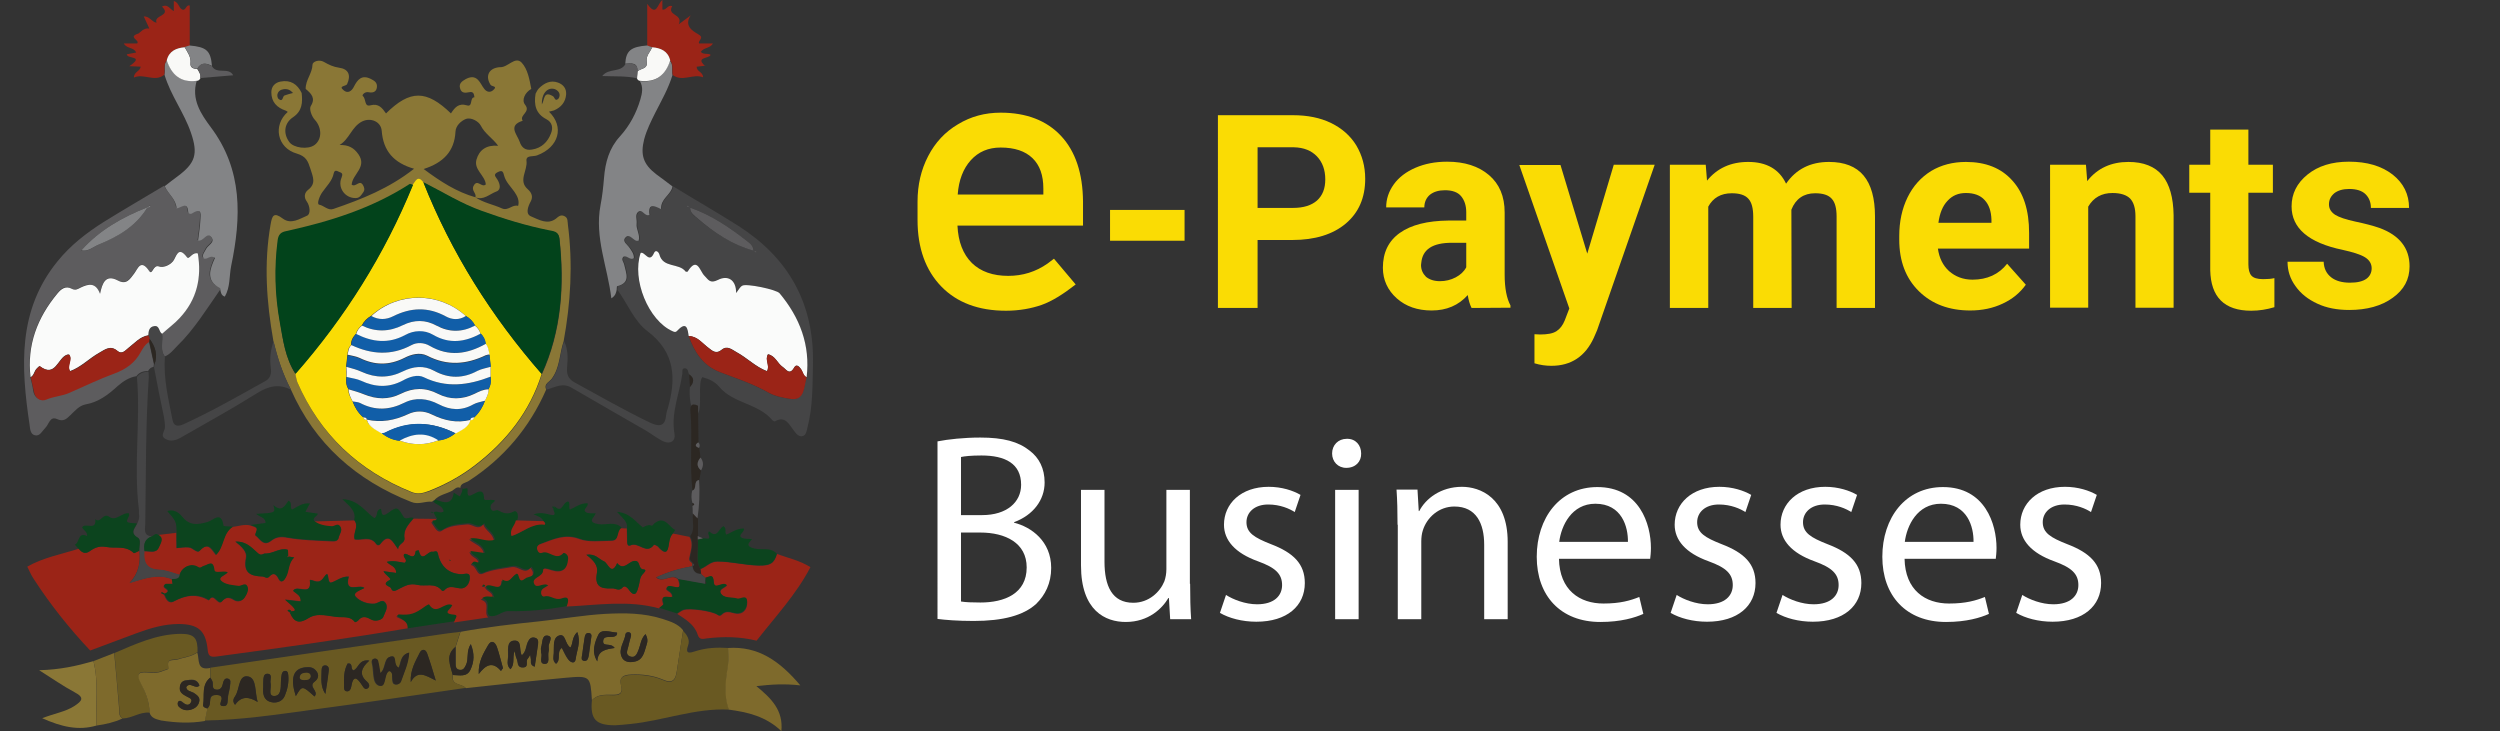 <?xml version="1.0" encoding="utf-8"?>
<!-- Generator: Adobe Illustrator 23.0.5, SVG Export Plug-In . SVG Version: 6.00 Build 0)  -->
<svg version="1.1" id="Layer_1" xmlns="http://www.w3.org/2000/svg" xmlns:xlink="http://www.w3.org/1999/xlink" x="0px" y="0px"
	 viewBox="0 0 989.6 289.4" style="enable-background:new 0 0 989.6 289.4;" xml:space="preserve">
<rect x="0" y="0" width="989.6" height="289.4" fill="#333333" stroke="none"/>
<style type="text/css">
	.st0{fill:#9B2417;}
	.st1{fill:#8A7736;}
	.st2{fill:#454546;}
	.st3{fill:#5D5C5E;}
	.st4{fill:#838486;}
	.st5{fill:#0C441E;}
	.st6{fill:#F9F9F7;}
	.st7{fill:#2C2722;}
	.st8{fill:#7E6A2C;}
	.st9{fill:#695922;}
	.st10{fill:#FADC04;}
	.st11{fill:#02431B;}
	.st12{fill:#FAFBFA;}
	.st13{fill:#115EA8;}
	.st14{fill:#FFFFFF;}
</style>
<g>
	<path class="st0" d="M161.4,248.7c-25.2,4.3-50.6,7.8-75.9,11.2c-2.5,0.3-3.1-0.5-3.3-2.8c-0.8-7.6-3.8-10-11.4-10.1
		c-5.9,0-11.5,1.7-16.9,3.7c-6.1,2.3-12.1,4.5-18.2,6.8c-8.3-8.8-15.8-18.2-22.4-28.4c-1-1.5-1.7-3.2-2.5-4.8
		c6.3-3.6,13.5-4.9,20.4-7.1c1.3,1.4,2.5,2.4,4.5,0.9c1.8-1.3,3.7-2.1,6.4-1.6c3.7,0.7,7.7-0.7,10.9,2.4c0.2,0.2,1.4-0.6,2.2-0.9
		c0.5,4.6-0.3,9-3.9,12.7c5.9-1.7,11.1-3.8,16.7-1.5c0.1,0.7,0.2,1.3,0.2,2l-0.1,0.1c-1.1,0-2.2,0-2.7,0c-2.5,1.6,3.3,2.2-0.2,3.8
		c-0.4-0.2-0.8-0.4-1.2-0.6c-0.1,0-0.2,0.2-0.3,0.3c0.4,0.2,0.8,0.4,1.2,0.6c0.7,1.7,1.7,3.9,3.9,2.7c4.6-2.5,9.1-3.2,13.8-0.4
		c2-3.5,3.5,2.4,5.2,0.4c1.6-1.9,3-1.6,4.8-0.5c1.6,1,3.3,0.2,4-0.8c0.8-1.2,1.9-3.1,1.1-4.6c-0.8-1.6-2.4,0-3.5-0.1
		c-2.4-0.3-5.2-0.6-6.8-2c-1.5-1.4,1.6-2.2,2.6-3.4c-2-0.8-5.1,0.7-5.3-0.9c-0.5-4.3-2.5-2-4.3-1.6c-0.7,0.2-1.1,1-2.2,0.4
		c-2.6-1.7-6.3-0.1-7.2,3c-2.7-0.7-5.3-1.9-8-2c-5.1-0.2-6.4-2.8-6-7.3c2-0.2,4.7,1,5.7-1.4c0.5-1.3,2.5-3.7-0.4-5.1
		c2.5-0.3,5-0.6,7.5-0.9c0,2,0,4.1,0,6.1c1.7-0.1,3.1-0.4,4.7-0.3c1.8,0.1,3.4,2.5,4.4,1.4c3.5-3.9,4.8-0.4,6.5,1.6
		c3.2-3.2,2.5-8.5,6.6-11.1c2.4-0.3,4.7-1.2,7.1-0.6c2.9,1,2.9,1,2,3.5c-0.2,0.7,0.3,0.7,0.6,1c1.6,1.6,2.9,3.8,5.7,1.6
		c1.9-1.5,3.8-1.7,6.4-1.2c5.6,1,11.4,1.1,17.1,1.4c1.2,0.1,2.9,0.2,3.2-1.5c0.3-1.4,1.6-2.7,0.6-4.2c-1.1-1.5-2.3,0-3.4-0.1
		c-2.4-0.1-5-0.5-7-2.1c5.3-0.1,10.6-0.3,15.9-0.4c2.1,2.5-0.7,5.1,0.2,7.6c2.9,0.5,6.3-1.5,8.5,1.8c0.5,0.7,1.2,0.6,1.7,0
		c3.5-4.7,5-0.6,7,2.1c0-2.3,2.8-2.3,2.5-4.4c-0.5-3.4,1.7-5.5,3.6-7.8c2.9,0,5.7,0.1,8.6,0.1c0.1,0.1,0.3,0.2,0.3,0.3
		s0,0.3-0.1,0.5c-0.4,0.5-2.6-0.2-1.3,1.4c0.9,1.1,1.9,3.7,3.7,2.5c3.2-2.1,6.4-2.1,10-2.5c2.2-0.2,4.3,2.6,6.4,0
		c0.8,2.5,3.9,3.6,4.2,6.5c-3.2,1.2-6.2-1-9.8-0.5c2.3,2,5.4,2.4,5.8,5.8c-2-0.3-3.8-0.6-5.7-0.8c0.7,2.1,3.2,2.1,3.6,4.1
		c-0.7,1.3-2.2-1.1-3,1c2.3,0.2,2.2,4.5,4.7,3.4c3.8-1.7,7.6-1.9,11.5-2.6c2.8-0.5,5,3.2,7.4,0.3c0.3,0.6,0.8,1.1,0.9,1.7
		c0.3,2.2-1.7,2.2-2.9,2.7c-0.9,0.4-2.3,2.4-3-0.3c-0.2-0.6-0.4-1.6-1.1-1.2c-1.7,1-2.6,3.9-5.4,2.2c-0.3,5.5-4.6,1-6.5,2.6
		c-0.3-0.6-0.6-1.1-1.3-0.3c0.4,0.1,0.9,0.2,1.3,0.3c0.5,1.7,3.1,1.8,3,4l-0.2,0.2c-1.3,0.4-2.8-0.6-4.5,0.7c4.3,1.1,0.8,5.1,3,7
		c-4.5,0.7-9.1,1.3-13.6,2c-0.3-0.9,1.9-2.5-0.3-2.6c-5.3-0.4-0.7-2.7-0.7-3.8c-3.3-1.5-6.3,4.4-9.2-0.3c0,0-0.8,0.3-1.2,0.6
		c-4.4,3.2-6.1,3.8-10.8,3.4c-0.2,0-0.4,0.3-0.6,0.5C158.8,245.2,161.6,245.7,161.4,248.7z M114.3,220.3c-0.1-0.1-0.2-0.2-0.4-0.4
		c0-0.8,0.1-2.2-0.2-2.3c-3.1-0.9-5.8,1.7-9,1.5c-0.5,0-1.3,1-2.6,0c-2.5-2-4.5-4.9-9-4.7c2.5,2,4.7,4,4.2,6.4
		c-1.1,5.8,1.5,7.2,6.5,7.4c0.9,0,1.8,1.1,2.7,0c1.5-1.8,2.8-0.8,3.5,0.6c1.4,3,2.7,0.2,3-0.3c1.4-2.4,0.9-5.7,3.3-7.8
		C116.6,220.7,115.1,220.5,114.3,220.3z M115.3,242c-0.4-0.5-0.9-0.9-1.5-0.2c0.4,0.3,0.7,0.5,1.1,0.8c1.6,3.8,3.7,4.3,7.3,2
		c3.8-2.4,8-0.6,12.1-0.4c2.6,0.1,4.6-0.2,6.3,2c0.1,0.1,1-0.3,1.2-0.6c1.6-2.2,3.4-1.4,5.3-0.4c1.8,1,4.3-0.1,4.6-0.9
		c0.6-1.7,2.2-3.8,1-5.6c-1.2-1.9-2.8,0-4.3,0.2c-2.9,0.3-6-1-7.5-2.7s1.8-2.7,3.4-3.5c-2-1.8-8,2.6-6.2-4.5
		c-2.8-0.2-4.9,1.8-7.1,2.4c-1.7-0.2-0.3-5.7-2.7-2.2c-2.2,3.2-3.8,1.1-5.6,1.1c1,7-5.1,1.6-6.6,4.3c1.1,1.1,3.1,1.8,3,4.2
		c-2-0.2-3.8-0.4-6.2-0.7c1.5,1.4,2.8,2.3,3.6,3.4C117.3,242,116.1,241.9,115.3,242z M151.8,226.1c0.8,1.7,3.5,3,2.5,3.5
		c-3.7,2,0.4,2.5,0.6,3.3c0.5,1.9,2.1,0.7,3.3,0.1c2.2-1.1,4.1-2.2,7-1.5c3.3,0.8,7.1-1.1,9.8,2.3c0.1,0.1,0.8,0.1,0.9-0.1
		c1.9-2.3,4.1-1.1,6.3-0.8c2.1,0.2,3.6-1.6,3.8-3.8c0.3-3-1.9-1.8-3.4-1.8c-4.9-0.2-8.1-3-9.2-8.1c-0.4-1.7-1.4-0.6-2.2-0.8
		c-1.8-0.4-4.2,4.7-5.4-0.6c-0.4,0.1-1.2,0.3-1.2,0.4c-0.5,4.2-3.2,0.6-4.5,1.1c-1,1.3,1.8,2.2,0.1,3.5c-2.3-0.4-4.6-1-7-0.4
		c1.2,1.5,3.7,1.6,3.7,4.4C155.4,226.6,154,226.4,151.8,226.1z M178.1,221.9c0.1-0.1,0.3-0.1,0.4-0.2c-0.3,0-0.5-0.1-0.8-0.1
		C177.8,221.7,178,221.8,178.1,221.9z"/>
	<path class="st0" d="M299.5,253.6c-6.5-1.6-13.1-1.7-19.7-0.9c-1.5,0.2-2.9,0.7-3.6-1.4c-1.3-4.1-4.8-6.1-8.1-8.3
		c0.8-0.5,1.6-1.2,2.5-1.5c2.5-0.8,11.1,0.4,13.4,1.9c0.7,0.5,1.2,0.5,1.7,0c1.5-1.6,3.1-1.1,5-0.6c3.2,0.8,5.1-1.3,5.1-4.3
		c0-3.4-2.5-0.9-3.9-1.4c-2.2-0.7-5.2,0.1-6.5-2.1c-1-1.7,1.7-2.3,2.4-3.2c-1.6-1.9-5,2.2-5.2-1.3c-0.2-3.6-1.8-1.9-3.2-1.7
		c-0.6-0.5-1.2-1-1.8-1.5c-0.1-0.7-0.2-1.4-0.3-2c2.3-0.8,4-3,6.7-3c5.5,0,10.8,1.5,16.4,1.6c4.6,0.1,6.1-0.9,7.2-4.6
		c4.4,1.6,9.1,2.6,13.2,5.2C315.2,235.3,306.9,244.1,299.5,253.6z"/>
	<path class="st1" d="M121,35.2c-0.1-3.5,2.6-6.1,2.7-9.6c0-1.2,2.6-2.2,4.5-1.1c1.9,1.1,3.8,2,6,2.3c3.8,0.5,4.8,3,3.2,6.5
		c-0.4,0.9-3.7,0.6-1.3,2.5c1.6,1.3,3.1,0.3,4-1.5c1.4-2.8,3.1-4.8,6.6-3.1c1.4,0.7,2.7,1.4,2.5,3.3c-0.2,2.1-1.9,2.3-3.3,2
		c-1.6-0.3-2.7,1.2-2.3,1.5c1.4,1.1,0.5,4.4,3,3.7c3.3-0.9,4.7,1.1,6.2,3.2c9.5-9.4,16-9.4,25.7,0c1.5-2.3,3-4.2,6.3-3.2
		c2.5,0.8,1-3.1,3-3.2c-0.2-1.1-0.2-2.4-2.1-2c-1.5,0.3-3.1,0.5-3.6-1.6c-0.5-1.8,0.7-2.7,2.1-3.5c1.8-1,3.5-1.3,5,0.2
		c1,1,1.6,2.5,2.5,3.6c1,1.3,2.4,1.5,3.5,0.5c2-1.7-0.6-1.4-1-2.1c-2.1-3.2-0.9-6.3,2.8-6.9c0.3-0.1,0.7-0.1,1-0.1
		c3.1,0.1,5.9-4.5,8.5-1.8c2.4,2.6,3.1,6.7,3.8,10.4c-2.5,1.4-3.9,4.4-2.5,6.2c2.5,3-2.4,4.1-0.9,6.4c-6,1.9-2.2,5.4-1.2,8.3
		c0.7,2.2,2.2,3.6,4.9,3.1c3.8-0.6,6.2-3,7.5-6.4c0.9-2.2,0.5-4.4-1.8-5.6c-4.3-2.2-5-5.8-4.3-10.1c0.4-0.7,0.7-1.5,1.3-2.1
		c2.1-2.1,4.6-3.4,7.6-2.3c2.1,0.8,3.3,2.3,3.2,4.6c-0.2,3.1-2,5.2-4.8,6.4c-0.6,0.2-1.2,0.3-2,0.5c6.2,6,3.9,14.1-4.7,17.3
		c-1.5,0.6-4.5-0.2-4.2,2.2c0.5,3.8-3.4,7.8,0.5,11.2c1.7,1.5,2.1,3.1,1.2,4.8c-1.2,2.2-2.2,5.1,0.2,6c2.9,1.2,6.4,3.4,9.7,0.9
		c1.1-0.9,2-1.8,3.5-1c1.4,0.7,1.1,2.1,1.3,3.4c2,15.5,1.1,30.8-1.7,46.1c-1.7,4.9-1.4,10.3-4.7,14.8c-0.8,1.2-3.3,2-2.2,4.3
		c-6.6,15.1-16.8,27.2-30.7,36.2c-1.2,0.8-3.4,0.8-3.3,3v-0.3c-1.4-0.6-2.2,0.5-3.1,1.1c-2.3,1.3-5.2,1.6-7.1,3.7
		c-0.3,0.2-0.7,0.4-1,0.7c-2.7-0.3-5.3,1.3-8.2,0.1c-21.8-8.6-38.2-23-47.7-44.6c-3.2-6.1-5.3-12.5-6.9-19.2
		c-2.7-15.3-3.8-30.6-1.1-46c0.6-3.5,1.2-5.1,4.8-2.4c3.3,2.5,6.7,0.1,9.6-1.1c1.5-0.6,1.3-3.7-0.1-5.7c-1.1-1.5-1-3.3,0.5-4.5
		c3.3-2.5,2-5.1,1-8.3c-1-3.1-1.7-5-5.4-6.1c-7.8-2.2-9.6-11.2-3.6-16.5c-0.3-0.2-0.5-0.4-0.8-0.5c-3.5-1.2-5.7-3.4-5.7-7.3
		c0-2.3,1.5-3.8,3.6-4.2c4-0.8,6.7,1,8.4,4.5c0.4,3.7,0.3,7.1-3.4,9.6c-3.5,2.3-4,6.4-1.5,9.8c1.7,2.4,7.4,3.1,10,1.2
		c3.1-2.3,2.9-7,0.1-10c-1.2-1.3-2.3-4.2-1.6-5.4C125,38.9,123.3,37.1,121,35.2z M188.2,78.1c3.2,2.2,7,2.8,10.5,4.4
		c2.5,1.1,4.1-1.7,6.4-1c0.6-2.2-0.4-4-1.5-5.6c-1.4-2-3.3-3.8-4-6.2c-0.4-1.4-0.5-2.6-2.5-1.6c-2.1,1-0.9,1.8-0.2,3
		c1,1.6,1.6,4-0.4,4.7C193.8,76.8,191.4,79.4,188.2,78.1c0.5-1.6-1.8-2.7-0.7-4.6c1.5-2.8,3.2,1,4.8-0.5c-0.3-3.6-4.8-5.8-3.7-9.8
		c1.1-3.9,4-5.9,8.6-5.5c-2.2-3-5.3-4.8-6.9-8c-0.8-1.6-3.8-3.4-5.9-2.6c-1.8,0.7-4,2.6-4.1,5c-0.4,7.8-4.8,12.3-12.6,14.8
		C174.4,71.9,180.8,76,188.2,78.1z M117,148.1c0.3,1.1,0.3,2.3,0.8,3.4c9,20.7,24.2,35,45.1,43.4c2.3,0.9,4.5,0.5,6.8-0.3
		c6.7-2.6,13-6.1,18.6-10.4c12.2-9.4,21.5-21.1,26.2-36c7.8-17.1,9-35.1,7-53.6c-0.3-2.8-2.4-2.8-4.3-3.2c-9-1.9-17.7-4.5-26.3-7.6
		c-8.2-3-15.5-7.5-23.2-11.4c-2.2-2.7-3-0.4-4.1,1.1c-0.4-0.2-1-0.6-1.2-0.4c-15,9.8-31.7,15-49,18.7c-2,0.4-3,1.3-3.3,3.6
		c-1.5,10.8-1.1,21.5,0.8,32.2C112,134.5,112.9,141.8,117,148.1z M139.2,73.1c1.7,1.2,3.1-2.2,4.5,0.2c0.5,0.9,0.8,1.8,0.1,2.8
		c-0.8,1.1-1.4,2.3-3,2.3c-4.2,0.1-7.3-4.1-5.6-8.1c0.5-1.3,0.4-1.8-0.8-2.2c-0.8-0.3-1.9-1.2-2.3,0.5c-0.6,3.1-2.9,5.1-4.6,7.6
		c-1,1.4-2.2,4.6-1.2,4.8c2,0.4,3.6,2.5,5.7,1.7c11.1-3.8,22-8.1,31.9-15.9c-8-2.3-12.2-7-12.8-15c-0.3-3.7-4.4-5.4-7.8-3.7
		c-4.1,2.1-5,7-8.9,9.3c3.5-0.1,5.7,1.1,7.5,3.7C145.4,66.2,139.5,68.9,139.2,73.1z M214.5,41.3c1.1-1.6,0.5-5.6,4.4-3.2
		c0.7,0.4,0.7,2.1,2,1.1c0.4-0.3,0.7-1.2,0.6-1.8c-0.1-1-0.9-1.7-1.8-2.1C216.7,34.3,214.3,37.1,214.5,41.3z M116,36.8
		c-1.1-1.2-2.2-1.7-3.7-1.5c-1.3,0.2-2.2,0.8-2.5,2.1c-0.1,0.6,0.1,1.5,0.5,1.8c1.8,1.4,1.5-1.1,2.3-1.4
		C113.7,37.4,114.8,37.1,116,36.8z"/>
	<path class="st2" d="M276.2,163.7c-3,0.6-3.5-8-3.1-10.5c1.6-1.8,1.9-3.5-0.3-5c-0.5-0.8-0.3-2.2-1.5-2.4c-1.6-0.2-1.1,1.3-1.2,2.1
		c-1.1,8-4.6,15.5-3.1,23.9c0.5,2.7-1.6,4.1-4.2,3c-2.5-1.1-4.8-3-7.2-4.4c-9.8-5.7-19.6-11.2-29.3-16.9c-3.7-2.2-6.7-0.1-9.9,0.7
		c-1.1-2.3,1.4-3.1,2.2-4.3c3.3-4.5,2.9-10,4.7-14.8c1.6,3.2,1.5,6.7,1.2,10c-0.3,2.9,0.3,4.8,2.8,6.2c9.9,5.4,19.8,11.1,30,16
		c3.7,1.7,6,1.6,6.4-3.1c0.1-0.8,0.3-1.6,0.6-2.4c3.4-11.8,3.1-22.3-8-30.7c-5.3-4-7.9-10.9-11.9-16.4c0.1-0.5,0-1.4,0.2-1.4
		c5.5-1.4,3.5-5.1,2.8-8.5c-0.2-1-1.4-2-0.3-3.2c1.5-0.6,2.6,1.6,4.1,0.6c0.2-1.7-0.8-2.9-1.7-4.1c-0.9-1.3-3.2-2.5-1.6-4.1
		c1.5-1.6,2.8,0.7,4.2,1.3c0.3,0.1,0.6,0,1,0c0.6-2.4-1.1-4.5-0.8-6.8c0.2-1.6-0.8-3.6,0.7-4.7c1.6-1.2,2.4,2,4.4,1.3
		c-0.8-4.8,1.9-3.7,4.6-2.3c-0.4-4.2,3.9-5.6,4.5-9C275,79,283.7,84,292.1,89.3c20,12.7,30.2,30.8,29.7,54.7c-0.2,8.5,0,17-2.2,25.3
		c-0.3,1.3-0.5,2.9-1.8,3.3c-1.6,0.5-2.7-1-3.6-2.2c-1.9-2.4-3.3-6-7.5-3.6c-0.2,0.1-0.7-0.2-0.9-0.4c-5.6-6.8-15.6-6.6-21.2-13.4
		c-1.6-1.9-3.9-3-6.6-3.7C276.1,151.6,278.1,161.6,276.2,163.7z M298.2,99.2c0.4,0.2,0.7,0.5,1.1,0.7c0.1-0.1,0.2-0.3,0.2-0.4
		C299.1,99.4,298.6,99.3,298.2,99.2c0.1-1.5-0.8-2.5-1.9-3.3c-7.1-5.6-14.5-10.7-23.1-13.7c-0.4-0.2-0.7-0.5-1.1-0.7
		c-0.1,0.1-0.2,0.3-0.2,0.4c0.4,0.1,0.9,0.2,1.3,0.4c0,2.1,1.6,3.2,3,4.3C282.7,92.1,289.8,96.8,298.2,99.2z M319.2,149.3
		c1.5-12.7-2.7-23.5-10.7-33.2c-1.2-1.5-13.2-4-14.8-3c-0.9,0.6-1.4,1.7-2.4,2.9c0.1-5.5-3.4-7.1-7.2-5.2c-3.2,1.6-3.8-0.1-5.4-1.7
		c-1.8-1.8-2.8-7.7-6.6-1.6c-0.1,0.1-0.7,0.1-0.8,0c-2.6-3.5-9-1.4-10.4-6.8c-0.2-0.7-1.5-2.1-2.1-0.6c-2,4.4-3.6-0.7-5.3,0
		c-3.5,10.4,3.2,26.8,12.6,31c0.7,0.3,1.2,0.6,2-0.3c3.6-3.9,4-0.7,4.4,2.2c2.4,6.3,5.7,11.7,12.4,14.3c6.5,2.5,13.1,4.6,19.2,8.1
		c2.6,1.5,6,2.1,8.7,2.5C318.5,158.7,318.1,153.1,319.2,149.3z"/>
	<path class="st3" d="M87.2,114.6c-5.4,7.7-10.3,15.8-17.1,22.4c-1.5,1.5-2.8,3.3-4.9,4.1c-2.1-2.8-0.6-6.1-1.1-9.1
		c2.4-2.1,4.9-4,7-6.3c6.8-7.3,8.7-16,7.1-25.5c-2.3-0.6-3.4,2.7-4.3,1.5c-3.6-4.7-4.2,0.1-5.5,1.6c-1.5,1.9-4.2,2.6-5.5,2.1
		c-2.5-1-2.6,3.8-4,1.7c-3.3-4.7-4.3-0.9-5.9,1.1c-1.7,2.2-3,4.6-6.5,2.7c-4.8-2.5-6,1-7,5.3c-1.9-4.7-4.8-3.8-7.6-2.5
		c-1.2,0.6-2.1,1.4-3.6,0.5c-2.4-1.4-4.2,0-5.6,1.8c-8,9.6-12.2,20.5-10.7,33.2c0.4,1.8,0.9,3.5,1.1,5.3c0.4,3,2.8,4.3,4.9,3.4
		c3-1.3,6.2-1.5,9.2-2.7c5.9-2.5,11.7-5.4,17.7-7.6c4.6-1.7,8.2-4.2,10.5-8.5c0.9-1.6,1.9-3.1,3.5-4.1c0.7,3,1.3,6.1,2,9.1
		c0,0.4-0.1,0.8-0.1,1.1c-1,0.2-1.7,0.7-2.2,1.7c-1.9-0.1-3.5,0.5-4.6,2c-2.9,0.5-5.2,2-7.4,3.9c-3.7,3.4-7.6,6.4-12.8,7.3
		c-2.5,0.5-4.2,2.6-6,4.3c-1.4,1.3-2.6,2.7-5.2,1.5c-2.8-1.3-3.2,2-4.6,3.4c-1.3,1.3-2.2,3.5-4.2,3c-1.8-0.4-1.9-2.6-2.1-4.2
		c-3.4-22.8-4.8-45.2,11.1-64.7c5.1-6.3,11.4-11.2,18.2-15.5c7.9-4.9,16-9.6,24-14.4c1.3,3.1,4.5,5.1,4.7,8.8c1.7-0.2,4.2-3,4.6,1.4
		c0.1,0.7,0.8,1.1,1.5,0.6c4.4-2.8,3.3,1,3.3,2.9c-0.1,2.6-0.6,5.2-0.9,7.8c2.2,0.4,3.4-3.5,5.2-1.4c1.9,2.1-1.4,3.2-2.1,4.9
		c-0.5,1.2-1.7,2.2-0.9,3.6c1.5,0.7,2.6-1.6,4.5-0.2c-1.9,4.3-3.9,8.9,2,12C87.2,114.2,87.2,114.5,87.2,114.6z M58.2,82.1
		c-9.8,3.9-18.9,9-26,17c-0.1,0.2-0.3,0.3-0.4,0.5c0.2-0.1,0.3-0.3,0.5-0.4c2.7,0.5,4.7-1.5,6.8-2.4c7.6-3.2,14.7-7.2,19.2-14.6
		c0.4-0.2,0.9-0.3,1.3-0.5c-0.1-0.1-0.3-0.4-0.3-0.4C58.9,81.6,58.5,81.9,58.2,82.1z"/>
	<path class="st4" d="M266.2,73.8c-0.6,3.4-4.8,4.8-4.5,9c-2.7-1.4-5.3-2.5-4.6,2.3c-2,0.7-2.8-2.5-4.4-1.3
		c-1.5,1.1-0.5,3.1-0.7,4.7c-0.3,2.3,1.5,4.4,0.8,6.8c-0.4,0-0.7,0.1-1,0c-1.4-0.6-2.8-2.9-4.2-1.3c-1.5,1.6,0.8,2.8,1.6,4.1
		c0.8,1.2,1.8,2.4,1.7,4.1c-1.5,1-2.6-1.2-4.1-0.6c-1.1,1.1,0.1,2.1,0.3,3.2c0.7,3.4,2.7,7.1-2.8,8.5c-0.2,0-0.1,0.9-0.2,1.4
		c-0.2,1.1-0.4,2.3-2.1,3.4c-1.5-12.5-6.7-24.1-4.3-36.8c0.7-3.6,1.1-7.2,1.4-10.9c0.5-6.1,2-11.7,6.3-16.4
		c3.8-4.2,6.5-9.2,8.1-14.7c0.7-2.4,1.2-4.8-0.2-7.2c6.3,0.7,10-2.3,11.9-8.1c1.4,1.7,0.6,3.8,1,5.7c-1.6,5.3-4.3,10-6.8,14.9
		c-1.7,3.4-3.4,6.8-4.4,10.5c-1.6,6.3-0.3,10,4.8,13.9C262,70.6,264.1,72.2,266.2,73.8z"/>
	<path class="st4" d="M87.2,114.6c0-0.2,0-0.4-0.1-0.5c-5.9-3.1-3.9-7.8-2-12c-1.9-1.4-3.1,0.9-4.5,0.2c-0.8-1.5,0.4-2.5,0.9-3.6
		c0.7-1.7,3.9-2.7,2.1-4.9c-1.8-2.1-3,1.9-5.2,1.4c0.3-2.6,0.8-5.2,0.9-7.8c0-1.9,1.1-5.7-3.3-2.9c-0.7,0.4-1.5,0.1-1.5-0.6
		c-0.3-4.4-2.8-1.6-4.6-1.4c-0.2-3.7-3.4-5.7-4.7-8.8c1.7-1.3,3.4-2.7,5.1-3.9c7-5.2,8.2-8.8,5.3-17.2c-2.7-8-8.1-14.9-10.5-23.1
		c0.4-1.9-0.5-4,1-5.7c1.8,5.7,5.4,8.9,11.8,8.1c-2.3,7.4,1.7,13.3,5.5,18.4c12.8,17,12.1,35.8,8.1,55c-0.8,4-0.3,8.3-2.5,12.1
		C87.6,117,87.4,115.8,87.2,114.6z"/>
	<path class="st0" d="M66,23.9c-1.4,1.7-0.6,3.8-1,5.7c-3.8,3.1-8-0.7-12,1.1c0-2.3,2.4-2.4,2.7-4.3c-1.2-0.1-2.5-0.1-4.5-0.2
		c6.3-4.3-0.9-2.7-1-4.7c1.1-0.2,2.4-0.5,3.7-0.7c-0.9-2.2-3.7-1.4-4.9-3.6c2,0,3.8,0,5.3,0c1.2-1.3-3.9-2.5,0.4-3.9
		c0.7-0.2,2-2.4,4.4-2c-0.9-1.9-1.4-3.2-2.2-4.8C59.3,6.4,60,8.7,62,9c-1.4-3.1,6.1-2.6,2.1-6.4c2.3-1.2,3.1,1,4.7,1.8
		c0-1.6,0-2.7,0-4C70.8,1,70.7,3,72,3.7c1.6,0.9,1.5-2,3.1-1.5c0,5.3,0,10.6,0,15.9c-0.6,0.2-1.3,0.4-1.9,0.6
		C69.8,19,67,20.2,66,23.9z"/>
	<path class="st0" d="M266.3,29.7c-0.4-1.9,0.4-4-1-5.7c-0.9-3.7-3.6-4.9-7.1-5.2c-0.7-0.2-1.3-0.5-2-0.7c0-5.3,0-10.6,0-16.6
		c3.8,5.5,4-0.1,6-1.5c0,1.4,0,2.6,0,3.8c1.7,0.3,2-2,3.9-1.4c-2.3,3.9,4.4,3,2.6,7.2c2.1-1.6,3.4-2.5,4.7-3.5
		c-2.7,4,0.6,6.1,2.9,7.4c2.8,1.5-0.1,2.4,0.4,3.7c1.8,0,3.6,0,5.5,0c-1.1,2-3.5,1.5-4.8,3.3c1,1.3,2.7,0.4,3.9,1.2
		c-0.5,1.6-6.3,0.8-2.2,4.4l0.1-0.1c-1.1,0.1-2.2,0.3-3.4,0.4c-0.2,1.9,2.5,2,2.5,4.2C274.4,29,270.2,32.6,266.3,29.7z"/>
	<path class="st2" d="M61,145.5c0-0.4,0.1-0.8,0.1-1.1c1.5-3.8,0.4-7.1-1.9-10.3c-0.2-0.5-0.3-0.9-0.5-1.4c0.1-1.6,0.2-3.3,2.3-3.6
		c2.2-0.4,1.8,2.3,3.2,3c0.5,3-1,6.3,1.1,9.1c-0.7,8.6,1.4,16.8,3,25.1c0.5,2.6,2.3,2.5,4.2,1.7c11.2-5.1,21.8-11.2,32.6-17.2
		c2-1.1,2.4-3,2.1-5.2c-0.5-3.6-0.1-7.1,1.1-10.5c1.6,6.7,3.7,13.1,6.9,19.2c-4.7-2.5-8.9-1.5-13.4,1.3
		c-9.9,6.2-20.1,11.8-30.2,17.6c-1.9,1.1-4,1.7-6,0.6c-2.5-1.3-0.2-3.2-0.3-4.8c0-1.3-0.2-2.7-0.4-4C63.5,158.5,62.2,152,61,145.5z"
		/>
	<path class="st2" d="M54.2,149.2c1.2-1.5,2.8-2.1,4.6-2c0,0.7,0.1,1.3,0.1,2c-1.3,19.3-1.1,38.7-1.4,58c0,2-1,5,2.8,5.1
		c-2.9,1-3.6,3.2-3.1,5.9c-0.4,4.4,0.9,7.1,6,7.3c2.7,0.1,5.3,1.3,8,2c-0.2,2.1-1.9,1.6-3.2,1.8c-5.6-2.3-10.9-0.2-16.7,1.5
		c3.6-3.8,4.4-8.1,3.9-12.7c-0.2-1.8,0.9-4.3-0.6-5.2c-3.4-2-1.1-3.7-0.3-5.6c0.6-1.2,1-2.4,0.7-3.8c0-0.5,0-1,0-1.6
		C52.8,184.3,55.7,166.7,54.2,149.2z"/>
	<path class="st5" d="M307.5,219.2c-1.1,3.7-2.6,4.7-7.2,4.6c-5.6-0.1-10.9-1.6-16.4-1.6c-2.8,0-4.4,2.1-6.7,3
		c-2.1-3.7-0.5-7.7-1-11.6c0.7-0.1,1.4-0.3,2-0.4c0.8-0.6,3.5,1.3,2.2-1.8c-0.2-0.6,0.3-1.2,0.4-1c3.2,3,3.8-1.5,5.6-2.1
		c1.4,0.9,0.3,2.3,1.1,3.3c2.2-0.8,4.1-2.5,7-2.4c0.3,1.4-2.4,2.5-1.1,3.5c1,0.8,2.8,0.5,4.3,0.7c-1.5,1.6-2.6,2.8,0.8,3.7
		C301.6,217.9,305,216.4,307.5,219.2z"/>
	<path class="st5" d="M54.2,207.2c-0.8,1.9-3,3.6,0.3,5.6c1.5,0.9,0.5,3.4,0.6,5.2c-0.7,0.3-2,1.2-2.2,0.9
		c-3.2-3.1-7.2-1.7-10.9-2.4c-2.7-0.5-4.6,0.3-6.4,1.6c-2.1,1.5-3.3,0.5-4.5-0.9c-0.5-0.5-1-1.1-1.5-1.6c2-0.7,1.1-5.3,4.9-3.4
		c0.1-1.8-1.5-2.3-2-3.4c1.1-2.2,5.8,1.6,5.2-3.3c2.2,1.9,3-2.8,5.6-0.9c2.7,1.9,5-1.9,7.8-1.4c0,0.3,0,0.7,0,1
		C49.7,206.9,49.7,206.9,54.2,207.2z"/>
	<path class="st6" d="M66,23.9c0.9-3.7,3.7-4.9,7.1-5.2c1.1,2,2.6,3.8,2.3,6.4c-0.2,1.7,1.2,2.2,2.7,2.2c0.7,1.1,1.5,2.2,1.2,3.7
		c-0.3,0.6-0.7,1-1.5,1C71.5,32.8,67.9,29.6,66,23.9z"/>
	<path class="st6" d="M258.2,18.7c3.4,0.3,6.2,1.5,7.1,5.2c-1.8,5.8-5.6,8.8-11.9,8.1c-0.7,0-1.1-0.5-1.3-1.1
		c0.1-0.9,0.2-1.7,0.2-2.6c1.2-1.3,4.2-0.9,3.7-3.8C255.6,22.1,257.3,20.6,258.2,18.7z"/>
	<path class="st7" d="M274.1,194.2c-1.2-10.4,0.1-20.8-0.8-31.2c-0.2-2,0.2-3.8,3-2.4c0.1,4.8,0.1,9.7,0.2,14.5
		c-1.5,0.9-1.2,1.6,0.3,2.2c0.2,1.3,0.3,2.6,0.5,3.9c-1.5,1.8-1.6,3.5,0.2,5.1c-0.2,1.3-0.5,2.6-0.7,3.8
		C274.3,190.4,276.1,193.6,274.1,194.2z"/>
	<path class="st4" d="M258.2,18.7c-0.9,1.9-2.6,3.4-2.2,5.8c0.5,2.9-2.5,2.5-3.7,3.8c0.2-3.8-2.4-3.2-4.8-3.1
		c0.3-5.1,2.2-6.7,8.7-7.2C256.9,18.3,257.6,18.5,258.2,18.7z"/>
	<path class="st4" d="M78.1,27.2c-1.5,0-2.8-0.5-2.7-2.2c0.3-2.6-1.2-4.4-2.3-6.4c0.6-0.2,1.3-0.4,1.9-0.6c6.8,0.6,8.4,2.1,8.9,8.1
		C81.8,25,79.7,24.5,78.1,27.2z"/>
	<path class="st7" d="M276.2,213.5c0.5,3.9-1.1,7.9,1,11.6c0.1,0.7,0.2,1.4,0.3,2c-2.1,0-3.1-1.1-3.3-3.1l0,0
		c0.9-0.3,0.7-0.7,0.1-1.1c-0.2-0.8-1.4-0.8-1.2-2.2c0.5-2.8,1.7-5.6,0.1-8.5c2.2-2.8,0.5-6.2,1.2-9.2c0.6,0.7,1.3,1.3,1.9,2
		c0,2.3,0,4.7,0,7C276.2,212.7,276.2,213.1,276.2,213.5z"/>
	<path class="st3" d="M247.6,25.3c2.3-0.1,5-0.6,4.8,3.1c-0.1,0.9-0.2,1.7-0.2,2.6c-4.4-1-8.9-0.7-13.8-0.9
		C240.9,26.8,245.7,28.9,247.6,25.3z"/>
	<path class="st3" d="M78.1,27.2c1.5-2.8,3.6-2.2,5.8-1c1.9,3.4,6.6,0.2,8.4,3.6c-4.4,0.4-8.7,0.7-13.1,1.1
		C79.6,29.5,78.8,28.4,78.1,27.2z"/>
	<path class="st3" d="M276.1,205.2c-0.6-0.7-1.3-1.3-1.9-2c0-1,0-2-0.1-3c0.9-0.4,0.9-0.7,0-1.1c-0.5-1.6-0.5-3.2-0.1-4.9
		c2.1-0.6,0.3-3.8,2.7-4.2C277.1,195.1,276.8,200.1,276.1,205.2z"/>
	<path class="st3" d="M277.5,186.2c-1.9-1.6-1.7-3.3-0.2-5.1C278.6,182.8,278.5,184.5,277.5,186.2z"/>
	<path class="st3" d="M276.7,177.3c-1.5-0.5-1.8-1.2-0.3-2.2C277.1,175.8,277.1,176.5,276.7,177.3z"/>
	<path class="st3" d="M276.2,213.5c0-0.4,0-0.9,0-1.3c0.7,0.3,1.4,0.6,2,0.9C277.5,213.3,276.8,213.4,276.2,213.5z"/>
	<path class="st0" d="M279.2,26.1l0.1,0.2L279.2,26.1z"/>
	<path class="st8" d="M234.3,277.2c-0.6-9.6-0.6-9.8-10.5-8.9c-13.2,1.2-26.3,2.7-39.4,4.1c-1.5-1.9-6-0.9-5.1-5.2
		c2.6,0,5.6,1,7-2.2c1.4-3.1,1.6-6.3,0.1-10.1c-1.9,3-0.7,5.8-1.9,8.3c-0.6,1.2-1.1,2.1-2.5,1.9c-1.6-0.2-1.6-1.4-1.6-2.6
		c0-2.2,0-4.3,0-6.5c0.6-2,1.3-3.9,1.9-5.9c10.5-1.9,21-3.1,31.6-4.2c8.5-0.9,17-2.4,25.6-2.9c7.7-0.4,15.3-0.4,22.8,2
		c3,1,6.1,1.9,8.1,4.5c-0.8,5.4-1.7,10.8-2.5,16.2c-0.5,3.4-1.7,5-5.5,3.3c-4-1.7-8.3-2.2-12.7-2c-2.8,0.1-4.7,1-3.9,4.1
		c1,3.6-0.9,4-3.6,3.9C239.4,275,236.5,274.8,234.3,277.2z M203.7,257.7c0.3,1.3,0.4,2.2,0.7,2.9c0.7,1.3,0,3.7,2.6,3.6
		c2.5-0.1,0.8-2.5,1.8-3.4c0.4-0.4,0.7-1,1-1.6c0.1,0.6,0.3,1.2,0.3,1.8c0.1,1-0.4,2.3,1.5,2.9c0.5-3.1,1-6,1.3-8.8
		c0.2-1.1,0.2-2.4-1.4-2.7c-1.4-0.2-2,0.5-2.6,1.7c-0.8,1.7-0.7,3.9-2.4,5.3c-1.2-2,0.4-6.1-3.2-5.8c-2.9,0.3-2.1,4-2.2,6.3
		c-0.1,1.6-0.7,3.5,0.9,5C204,262.8,202.7,260.5,203.7,257.7z M228.5,250.2c-2.2,2.1-1.6,4.5-2.7,6.2c-2.2-1.3-1.8-5.6-4.4-4.8
		c-2.6,0.8-2,4.5-2.2,7c-0.1,1.3-0.7,2.9,0.9,4.2c2.2-1.7,0.1-4.7,2.3-6.3c0.8,1.6,1.4,3.1,2.4,4.4c1,1.4,2.9,2.2,3.1-0.1
		C228.3,257.5,230,254.1,228.5,250.2z M198.3,265.6c0.3-0.4,0.5-0.7,0.8-1.1c-0.8-2.8-1.5-5.7-2.4-8.4c-0.7-1.9-2.1-3.1-3.5-0.7
		c-1.8,3.2-3.9,6.4-3.7,11.4C192.3,263.1,195,261.7,198.3,265.6z M255.5,251c-1.9,2-1.9,4.2-2.7,6.1c-0.6,1.5-1.3,3.5-3.4,2.7
		c-2-0.7-1-2.5-0.7-3.9c0.3-1.3,0.6-2.6,1-3.9c0.2-0.7,0.2-1.4-0.5-1.7s-1.5,0-1.6,0.7c-0.4,3-3,5.8-1.5,9c0.9,1.9,2.8,2.2,4.7,1.9
		c3.8-0.5,4.2-3.8,5.1-6.6C256.3,254.2,256.6,252.9,255.5,251z M243.3,256.5c-1.5-2.2-4.5-0.4-4.5-2.5c0-2.7,2.7-1.5,4.3-2
		c0.6-0.2,1.3-0.4,1.2-1.6c-2.6-0.1-6.2-1.7-7.4,0.9c-1.4,2.9-2.8,6.7-0.4,10.5C236.6,257.5,239.8,257,243.3,256.5z M214.2,258.3
		c0.7,1.5-1.1,4.4,1.4,4.5c2.3,0,1.2-2.9,1.5-4.6c0.1-0.6,0.2-1.3,0.1-2c-0.3-1.6,2.2-4.2-0.5-4.6c-2.3-0.3-1.9,2.9-2.5,4.6
		C214,256.8,214.2,257.5,214.2,258.3z M234,252.6c0-0.4,0.5-1.7-0.7-2c-1.6-0.3-1.8,1.2-1.9,2.3c-0.4,2.1-0.7,4.3-0.9,6.4
		c-0.1,0.9-0.5,2.2,0.9,2.3c1.2,0.1,1.5-1.1,1.7-2.1C233.4,257.4,233.7,255.3,234,252.6z"/>
	<path class="st9" d="M182.2,250.1c-0.6,2-1.3,3.9-1.9,5.9c-4.1,3.4-2,7.3-1.1,11.1c-0.9,4.3,3.6,3.3,5.1,5.2
		c-20.3,2.9-40.7,6-61.1,8.7c-14,1.9-27.9,4-42.1,4.2c0.3-1.6,0.7-3.3,1-4.9c1.2-1,0.9-2.4,1.2-3.6c0.3-1.5,1.4-1.6,2.6-1.6
		c0.8,0,1.6,0.1,1.9,1.2c0.2,1.2-1.8,3.4,1,3.2c1.7-0.1,1.3-2.4,1.5-3.8c0.2-1.5,0.7-2.9,0.8-4.3c0.1-1,0.6-2.6-1-2.8
		c-1.1-0.2-1.6,1-1.8,2c-0.3,1.5-1.1,2.5-2.6,2.4c-2-0.2-1.2-2-1.5-3.1c-0.2-0.6-0.6-1.1-0.9-1.7c0-1.3,0-2.6,0-3.9
		c29.9-4.4,59.9-8.7,89.8-13C176.1,250.8,179.1,250.5,182.2,250.1z M154.4,265.7c1.2,0.7,0.7,2,0.8,3.1c0.1,1,0.1,2.1,1.4,2.2
		c0.9,0.1,1.7-0.4,2-1.2c1.3-3.6,3-7.1,3.2-11.4c-3.5,0.9-3.1,4.1-4.1,6c-2.3-1.1-0.7-4.7-2.7-4.5c-3.4,0.2-2.1,4.8-4.6,6.6
		c-0.3-1.7-0.5-3.3-0.9-4.8c-0.1-0.6-0.7-1.1-1.5-0.9s-1,0.9-0.9,1.5c0.9,3.1,0,8,2.7,9.1c3.1,1.2,1.9-4.1,3.9-5.6
		C154,265.6,154.2,265.7,154.4,265.7z M104.2,271.9c-0.2,2.5-0.1,5.1,3,6c2.3,0.6,4.6-0.3,5.5-2.4c1.1-2.6,1.7-5.4,1.4-8.3
		c-0.1-0.6-0.1-1.4-0.9-1.6c-1-0.2-1.6,0.5-1.7,1.4c-0.2,1-0.3,2-0.3,3c0,2.3,0.1,5.6-2.8,5.5c-2.4-0.1-0.8-3.3-1.3-5.1
		c-0.3-1.3,0.9-3.6-1.2-3.7c-1.8-0.1-1.6,2.1-1.7,3.6C104.2,270.8,104.2,271.3,104.2,271.9z M172.5,269.4c-1.3-4.3-2.3-7.5-3.4-10.7
		c-0.6-1.8-2.1-1.9-2.9-0.4c-1.8,3.5-3.9,7-3.6,11.7C165.3,265.1,168.5,267.4,172.5,269.4z M124.5,275.7c1.9-2.2-2.7-3.9,0.1-6
		c1.2-0.9,1.9-2.4,0.7-4c-1.1-1.6-2.7-1.8-4.4-1.6c-4.9,0.5-6.1,4.3-3.8,11.4C119.6,271.3,119.6,271.3,124.5,275.7z M146.2,261.5
		c-4.2-0.7-4.3,3.2-6.3,3.8c-1.4-0.6,0.1-3-2.3-2.7c-1.5,2.8-1.5,5.7-1.4,8.7c0,0.9-0.2,2.2,1.2,2.3c0.9,0,1.4-0.8,1.6-1.7
		c0.8-5.2,2.5-3.5,4.4-0.6c0.5,0.8,1.2,1.9,2.3,1c1-0.8,0.3-1.9-0.5-2.6C142,267,143,264.3,146.2,261.5z M102,277.9
		c-1.1-3.7-0.3-9.3-3.6-10.1c-4-0.9-3.4,5-5.2,7.7c-0.6,0.9-1.3,2-0.1,3.5C95.4,275.6,98.4,275.5,102,277.9z M128.8,274.7
		c0.4-3,0.9-6,1.3-9c0.1-0.9,0.1-2.2-1.2-2.3c-1.3-0.2-1.6,0.9-1.6,2C127.3,268.4,126.7,271.5,128.8,274.7z"/>
	<path class="st5" d="M215.1,206.3c-0.6-1.5-2-1.9-3.9-2.7c2.6-0.9,4.5-0.4,6.4,0.1c3.2,0.8,1.5-1.2,1.4-2.3
		c0.2-0.3,0.5-0.5,0.7-0.8c3,2.6,2.9-1.8,5.2-2.1c1,0.6,0,2.2,0.7,3.2c2.2-0.9,4.1-2.6,7-2.5c0.5,1.3-2.2,2.5-0.7,3.5
		c1,0.7,2.5,0.4,3.9,0.5c-0.5,1.7-3.8,3.5,1.3,4.3c2.9,0.4,6.4-1.3,9,1.4c-1.9,1.2-0.6,5-3.9,5c-4.3,0-8.9,0.8-12.7-0.7
		c-5.9-2.2-10.5,0.2-15.4,2c-1.1,0.4-1.6,1.2-1.2,2.3c0.3,0.9,1,1.5,1.9,1.1c2.8-1.2,5.6,3.3,8.4,0.1c0.1-0.2,2,0.4,1.9,2.2
		c-0.3,4.4-2.5,6-6.8,4.6c-1.1-0.3-3.1-1-3.1-0.1c0.2,3-4.8,2.9-3.5,5.6c1,2,3.7-0.8,5.5,0.5c-1,1-3.1,1.2-2.8,3.2
		c0.1,0.7,0.6,1.4,1.3,1.2c2.3-0.7,4.1,1.7,6.7,0.8c3.4-1.2,3,1.1,2.1,3.2c-7.7,1.4-15.4,2.2-23.2,2c-2.7-0.1-4.6,2.6-7.5,1.9
		c-2.2-1.9,1.3-5.9-3-7c1.7-1.3,3.2-0.3,4.5-0.7c0.2,0.1,0.3,0.2,0.5,0.4c-0.1-0.2-0.2-0.3-0.4-0.5c0-2.1-2.6-2.2-3-4l0,0
		c1.9-1.5,6.2,3,6.5-2.6c2.8,1.8,3.7-1.2,5.4-2.2c0.7-0.4,0.9,0.6,1.1,1.2c0.7,2.6,2.1,0.7,3,0.3c1.2-0.5,3.3-0.5,2.9-2.7
		c-0.1-0.6-0.6-1.2-0.9-1.7c-2.4,2.9-4.6-0.8-7.4-0.3c-3.9,0.7-7.7,0.9-11.5,2.6c-2.5,1.1-2.4-3.2-4.7-3.4c0.9-2.1,2.3,0.3,3-1
		c-0.4-2-2.9-2.1-3.6-4.1c1.9,0.3,3.7,0.5,5.7,0.8c-0.5-3.4-3.5-3.8-5.8-5.8c3.6-0.5,6.6,1.7,9.8,0.5c-0.3-2.9-3.4-3.9-4.2-6.5
		c-2.1,2.5-4.2-0.2-6.4,0c-3.5,0.3-6.8,0.4-10,2.5c-1.8,1.2-2.8-1.4-3.7-2.5c-1.3-1.6,0.9-0.9,1.3-1.4c0.1-0.1,0.2-0.3,0.1-0.5
		c0-0.1-0.2-0.2-0.3-0.3c-0.4-0.7-0.7-1.3-1.1-2l-0.1,0.1c1.2-1.3,2.8,0.6,4.1-0.6c-0.4-2.4-2.9-2.4-4.1-3.9c0.3-0.2,0.7-0.4,1-0.7
		c3.2,1.1,6.4,2.4,7.1-2.8c0.8,0.5,1.6,1,2.4,1.5c0.5-1.1,1.4-2.2,0.8-3.6v0.3c0.6,0.9,2.4-0.7,2.3,0.6c-0.2,3,0.5,2.8,2.7,1.6
		c1.4-0.8,3.8-2.1,3.8,1.9c0,1.3,3,0,4.4,0.9c-0.7,0.9-2.3,1.4-1.7,3.1c0.6,1.8,2,0.3,2.8,0.7c2.1,1.1,3.7,1.8,6.2,0.5
		c1.4-0.8,2.1,1.5,1.5,3.2c-0.5,2.1-2.8,3.8-1.7,6.2c4.4-1.4,7.9-5.1,13-4.5C216,207.8,215.8,206.7,215.1,206.3z"/>
	<path class="st0" d="M224.3,240.1c0.8-2.1,1.3-4.5-2.1-3.2c-2.6,0.9-4.3-1.5-6.7-0.8c-0.7,0.2-1.2-0.5-1.3-1.2
		c-0.2-2.1,1.8-2.2,2.8-3.2c-1.9-1.3-4.5,1.5-5.5-0.5c-1.4-2.7,3.6-2.6,3.5-5.6c0-0.9,2-0.3,3.1,0.1c4.4,1.4,6.5-0.2,6.8-4.6
		c0.1-1.8-1.7-2.4-1.9-2.2c-2.9,3.3-5.6-1.2-8.4-0.1c-0.9,0.4-1.6-0.2-1.9-1.1c-0.4-1.1,0.1-1.9,1.2-2.3c5-1.8,9.6-4.2,15.4-2
		c3.8,1.4,8.5,0.7,12.7,0.7c3.3,0,2-3.8,3.9-5c0.7,0,1.4,0.1,2.2,0.1c0,1.6,0.1,3.3,0.1,4.9c0,1,0.1,2.4,1.4,1.8
		c3.1-1.5,6.2,3.9,9.2-0.2c0.1-0.1,1.3,0.3,1.6,0.7c4,4.6,4,0.5,4.5-2.1c0.2-1.2,0.6-2.2,1.4-3.1c2.2,0.4,4.4,0.9,6.6,1.3
		c1.7,2.8,0.4,5.7-0.1,8.5c-0.2,1.4,1.1,1.4,1.2,2.2c0,0.4,0,0.7-0.1,1l0,0c-4.9,0.8-9.6,2.2-14.2,4.4c3,2.4,5.9-1.8,8.6,0.7
		c2.7,6.8-4.4,0.5-4.6,4c0.4,0.8,2.4,1.2,2.3,3l-0.1,0.1c-1.4,0.6-4.9-1.5-3.4,2.8c0.1,0.3-1.1,1.1-1.7,1.6
		C248.8,237.5,236.6,239.5,224.3,240.1z M232.1,219.6c2.8,2.2,4.8,4.2,4.2,7.1c-0.9,5.2,1.1,6.5,6,6.2c1.4-0.1,2.7,1.3,4.2-0.4
		c0.8-0.9,1.9,0.1,2.4,0.9c2.9,4.1,3.5-0.2,3.9-1.4c0.5-1.5,0.3-3.2,1.5-4.6c0.5-0.5,2-1.9,0.5-2c-2.5-0.1-0.9-3.9-4-3.3
		c-2.1,0.4-4,3.9-6.5,0.8c-2.3,5.3-3.7-0.1-5.2-0.7C237.1,221.4,235.8,219,232.1,219.6z"/>
	<path class="st9" d="M234.3,277.2c2.2-2.3,5.1-2.1,7.9-2c2.8,0.1,4.6-0.3,3.6-3.9c-0.9-3.1,1-4,3.9-4.1c4.4-0.2,8.7,0.3,12.7,2
		c3.8,1.7,5,0.1,5.5-3.3c0.8-5.4,1.6-10.8,2.5-16.2c1.5,1.6,2.8,3.5,2,5.7c-1.4,3.8,0.9,3,2.8,2.4c4.3-1.4,8.7-1.6,13.1-1.3
		c0,2.1,0.3,4.3,0,6.4c-0.9,6-1.8,12,0.3,18c-13.4-0.7-26,4.4-39.2,5.7c-2,0.2-3.9,0.4-5.9,0.5C235.8,287.1,233.6,284.7,234.3,277.2
		z"/>
	<path class="st9" d="M59.2,282.1c-3.8-0.4-6.9,2.2-10.6,2.3c-1.7-1.1-1.3-2.8-1.4-4.4c-0.6-7.2-1.3-14.3-1.9-21.5
		c8.4-3.6,16.8-7.5,26.2-7.6c5.4,0,6.8,1.6,6.7,7.2c-2.3,1.7-5.2,2-7.9,2.8c-1.6,0.5-4.4-0.6-3.5,3c0.3,1.2-1.4,1.1-2.2,1.5
		c-2,1-4.2,0.7-6.3,0.6c-3.9-0.3-4.1,1.1-2.5,4.2C57.6,274,59.2,277.8,59.2,282.1z"/>
	<path class="st8" d="M288.5,280.9c-2.2-6-1.2-12-0.3-18c0.3-2.1,0-4.3,0-6.4c11.9-0.8,20.4,5.1,28.6,14.8
		c-6.3-0.7-11.3-0.4-17.4,0.3c6,4.9,10.7,9.6,9.9,17.8C303.1,283.5,295.9,281.9,288.5,280.9z"/>
	<path class="st8" d="M59.2,282.1c0-4.2-1.6-8.1-3.5-11.7c-1.6-3.1-1.4-4.5,2.5-4.2c2.1,0.1,4.3,0.4,6.3-0.6
		c0.8-0.4,2.5-0.4,2.2-1.5c-0.9-3.6,1.9-2.5,3.5-3c2.6-0.9,5.5-1.1,7.9-2.8c0.9,2.7-0.4,7.3,5.1,6.1c0,1.3,0,2.6,0,3.9
		c-3.5,2.9-2.1,7.1-2.8,10.8c-0.1,0.8,0.9,1.2,1.7,1.4c-0.3,1.6-0.7,3.3-1,4.9c-5.8,1-11.5,0.7-17.3-0.2
		C62,284.7,59.9,284.4,59.2,282.1z M73.7,272c1.5-2.4,3.7,1.1,5.3-0.7c-1.1-2.9-3.4-2.3-5.4-2c-1.3,0.1-2.1,1.1-2.3,2.3
		c-0.4,2.3,1.1,3.2,2.8,4.1c0.9,0.5,2.5,0.9,1.4,2.5c-0.9,1.2-2,0.7-3-0.1c-0.6-0.5-1.4-1.2-2-0.2c-0.2,0.4-0.1,1.4,0.3,1.7
		c1.2,1.3,2.8,1.8,4.6,1.3c1.7-0.4,3.1-1.4,3.5-3.2c0.4-1.8-1-2.6-2.2-3.5C75.5,273.6,73.9,273.6,73.7,272z"/>
	<path class="st1" d="M38.2,287.2c-7.2,2.1-13.9,0.5-21.5-2.9c4.8-1.9,9.1-2.5,12.7-4.8c3-2,4.3-3.3,0.1-5.5
		c-4.5-2.4-8.6-5.3-14-8.7c8.2-0.2,14.9-1.7,21.5-3.6C39.1,270.1,37.8,278.6,38.2,287.2z"/>
	<path class="st5" d="M261,240.6c0.6-0.5,1.8-1.3,1.7-1.6c-1.5-4.3,2-2.2,3.4-2.8c0.2,0.1,0.3,0.3,0.5,0.4c-0.1-0.2-0.3-0.3-0.4-0.5
		c0.1-1.7-1.9-2.2-2.3-3c0.1-3.5,7.3,2.8,4.6-4c3.6,0.6,7.1,1.3,10.7,1.9c0.1-0.1,0.4-0.2,0.4-0.2c-0.1-0.2-0.2-0.5-0.4-0.7
		c0-0.5,0.1-1,0.1-1.5c1.4-0.2,3-1.9,3.2,1.7c0.2,3.5,3.6-0.5,5.2,1.3c-0.7,1-3.4,1.5-2.4,3.2c1.3,2.2,4.3,1.4,6.5,2.1
		c1.3,0.4,3.9-2,3.9,1.4c0,2.9-1.9,5-5.1,4.3c-1.9-0.5-3.4-1-5,0.6c-0.5,0.5-1,0.5-1.7,0c-2.3-1.5-10.9-2.7-13.4-1.9
		c-0.9,0.3-1.7,1-2.5,1.5C265.7,242.1,263.4,241.4,261,240.6z"/>
	<path class="st8" d="M38.2,287.2c-0.3-8.5,0.9-17.1-1.2-25.5c2.7-1.1,5.5-2.1,8.2-3.2c0.7,7.2,1.3,14.3,1.9,21.5
		c0.1,1.6-0.3,3.4,1.4,4.4C45.3,285.9,41.8,286.7,38.2,287.2z"/>
	<path class="st5" d="M161.4,248.7c0.2-3-2.6-3.5-4.2-5c0.3-0.2,0.5-0.5,0.6-0.5c4.8,0.4,6.4-0.2,10.8-3.4c0.4-0.3,1.2-0.6,1.2-0.6
		c3,4.8,6-1.2,9.2,0.3c-0.1,1.1-4.6,3.4,0.7,3.8c2.2,0.2,0,1.8,0.3,2.6C173.8,246.8,167.6,247.8,161.4,248.7z"/>
	<path class="st5" d="M115.3,242c0.7-0.1,2,0,1.1-1.2s-2.1-2-3.6-3.4c2.3,0.3,4.2,0.5,6.2,0.7c0.2-2.5-1.9-3.1-3-4.2
		c1.5-2.7,7.6,2.7,6.6-4.3c1.9,0,3.5,2.1,5.6-1.1c2.4-3.5,1,2,2.7,2.2c2.2-0.6,4.3-2.6,7.1-2.4c-1.8,7,4.2,2.7,6.2,4.5
		c-1.5,0.9-4.9,1.8-3.4,3.5s4.7,3,7.5,2.7c1.5-0.2,3-2.1,4.3-0.2c1.2,1.8-0.4,3.9-1,5.6c-0.3,0.8-2.8,1.9-4.6,0.9s-3.6-1.8-5.3,0.4
		c-0.3,0.3-1.2,0.7-1.2,0.6c-1.7-2.2-3.7-1.9-6.3-2c-4.1-0.2-8.3-2-12.1,0.4c-3.6,2.3-5.7,1.7-7.3-2
		C115,242.3,115.2,242.2,115.3,242z"/>
	<path class="st5" d="M99.2,207.8c1.9-0.3,3.9-0.5,5.9-0.8c0-2.3-2.4-2.3-3.7-3.6c7.7-0.4,7.7-0.4,6.8-3.5c3.4,3.1,4.6,0.1,6-1.7
		c1.8,0.9,0.3,2.6,1.4,3.5c2.2-1.1,4.1-2.8,7.1-2.4c-0.6,1-1.1,1.9-1.8,3.3c1.9,0.3,3.4,0.5,4.9,0.7c-0.2,1.2-2.1,1.4-1.5,2.8
		c2,1.7,4.6,2,7,2.2c1.1,0.1,2.4-1.5,3.4,0.1c1,1.5-0.3,2.8-0.6,4.2c-0.3,1.8-2.1,1.6-3.2,1.5c-5.7-0.3-11.5-0.4-17.1-1.4
		c-2.6-0.5-4.5-0.3-6.4,1.2c-2.7,2.2-4.1,0-5.7-1.6c-0.3-0.3-0.8-0.3-0.6-1C102.1,208.8,102.1,208.8,99.2,207.8z"/>
	<path class="st5" d="M151.8,226.1c2.1,0.3,3.6,0.5,5,0.7c0-2.8-2.6-2.9-3.7-4.4c2.5-0.6,4.7,0,7,0.4c1.7-1.2-1.1-2.2-0.1-3.5
		c1.4-0.6,4,3.1,4.5-1.1c0-0.2,0.8-0.3,1.2-0.4c1.2,5.4,3.6,0.2,5.4,0.6c0.8,0.2,1.8-0.9,2.2,0.8c1.1,5.1,4.4,7.9,9.2,8.1
		c1.5,0.1,3.7-1.2,3.4,1.8c-0.2,2.2-1.6,4-3.8,3.8c-2.3-0.2-4.4-1.4-6.3,0.8c-0.2,0.2-0.8,0.3-0.9,0.1c-2.7-3.4-6.6-1.5-9.8-2.3
		c-2.9-0.7-4.8,0.4-7,1.5c-1.1,0.6-2.7,1.7-3.3-0.1c-0.2-0.9-4.3-1.3-0.6-3.3C155.4,229.1,152.6,227.8,151.8,226.1z"/>
	<path class="st5" d="M68,229.2c1.3-0.1,2.9,0.3,3.2-1.8c0.9-3.1,4.6-4.7,7.2-3c1,0.7,1.5-0.2,2.2-0.4c1.8-0.4,3.8-2.7,4.3,1.6
		c0.2,1.6,3.3,0.1,5.3,0.9c-1,1.1-4.1,2-2.6,3.4c1.5,1.5,4.4,1.7,6.8,2c1.1,0.2,2.7-1.5,3.5,0.1c0.8,1.5-0.3,3.4-1.1,4.6
		c-0.7,1-2.4,1.8-4,0.8c-1.7-1.1-3.2-1.3-4.8,0.5c-1.7,2.1-3.2-3.9-5.2-0.4c-4.7-2.8-9.2-2-13.8,0.4c-2.2,1.2-3.1-1-3.9-2.7l0.3-0.3
		c3.4-1.7-2.3-2.2,0.2-3.8c0.5,0,1.6,0,2.7,0c0.2,0.1,0.3,0.2,0.5,0.4c-0.1-0.1-0.3-0.3-0.4-0.4C68.2,230.5,68.1,229.8,68,229.2z"/>
	<path class="st5" d="M140.2,205.8c0.8-3.5-1.7-5.3-4.7-8.2c6.4,0.2,9,4.9,12.7,7.5c1.6-0.9,0.3-3.2,2.6-3.7
		c0.4,0.8-0.2,3.9,2.9,1.6c3.5-2.7,3.8-2.2,6,1.5c0.9,1.6,2.8-0.3,4,0.6c-1.9,2.3-4.1,4.4-3.6,7.8c0.3,2.1-2.5,2.1-2.5,4.4
		c-2.1-2.7-3.6-6.8-7-2.1c-0.4,0.6-1.2,0.7-1.7,0c-2.3-3.3-5.6-1.3-8.5-1.8C139.6,210.9,142.3,208.3,140.2,205.8z"/>
	<path class="st5" d="M69.9,210.7c-0.1-4.3-0.2-4.4-3.7-8.4c2.7-0.9,4.7,0.7,6,2.3c2.9,3.6,6.2,3.1,10,2c2.2-0.6,5.4-4.6,6.3,1.5
		c0,0.3,2.4,0.2,3.7,0.4c-4.1,2.6-3.3,7.9-6.6,11.1c-1.6-2-2.9-5.5-6.5-1.6c-1,1.1-2.6-1.3-4.4-1.4c-1.6-0.1-3.1,0.1-4.7,0.3
		C69.9,214.8,69.9,212.7,69.9,210.7z"/>
	<path class="st5" d="M114.3,220.3c0.8,0.2,2.3,0.3,2.2,0.4c-2.4,2.1-1.9,5.4-3.3,7.8c-0.3,0.5-1.6,3.2-3,0.3
		c-0.7-1.4-1.9-2.4-3.5-0.6c-0.9,1.1-1.9,0.1-2.7,0c-5.1-0.1-7.7-1.6-6.5-7.4c0.5-2.4-1.7-4.4-4.2-6.4c4.5-0.2,6.6,2.7,9,4.7
		c1.3,1,2,0,2.6,0c3.2,0.2,5.9-2.4,9-1.5c0.2,0.1,0.1,1.5,0.2,2.3c-0.1,0.2-0.2,0.4-0.3,0.6C113.9,220.5,114.1,220.4,114.3,220.3z"
		/>
	<path class="st5" d="M60.3,212.2c0.7-0.3,1.2-1.3,2.2-0.6c2.9,1.4,0.9,3.7,0.4,5.1c-1,2.4-3.7,1.3-5.7,1.4
		C56.7,215.4,57.3,213.2,60.3,212.2z"/>
	<path class="st5" d="M178.1,221.9c-0.1-0.1-0.3-0.2-0.4-0.3c0.3,0,0.5,0.1,0.8,0.1C178.4,221.8,178.2,221.9,178.1,221.9z"/>
	<path class="st5" d="M192.2,232.1c-0.4-0.1-0.9-0.2-1.3-0.3C191.5,231,191.9,231.6,192.2,232.1
		C192.2,232.2,192.2,232.1,192.2,232.1z"/>
	<path class="st5" d="M114.9,242.5c-0.4-0.3-0.7-0.5-1.1-0.8c0.6-0.7,1.1-0.3,1.5,0.2C115.2,242.2,115,242.3,114.9,242.5z"/>
	<path class="st5" d="M65,235.3c-0.4-0.2-0.8-0.4-1.2-0.6c0.1-0.1,0.3-0.3,0.3-0.3c0.4,0.2,0.8,0.4,1.2,0.6
		C65.3,235,65,235.3,65,235.3z"/>
	<path class="st2" d="M279.2,231.1c-3.6-0.6-7.1-1.3-10.7-1.9c-2.6-2.5-5.6,1.7-8.6-0.7c4.6-2.2,9.3-3.5,14.2-4.4
		c0.2,2,1.3,3.1,3.3,3.1c0.6,0.5,1.2,1,1.8,1.5c0,0.5-0.1,1-0.1,1.5C279.2,230.5,279.2,230.8,279.2,231.1z"/>
	<path class="st10" d="M214.4,148c-4.7,15-14,26.6-26.2,36c-5.7,4.4-11.9,7.8-18.6,10.4c-2.3,0.9-4.5,1.3-6.8,0.3
		c-20.8-8.4-36.1-22.7-45.1-43.4c-0.4-1-0.5-2.2-0.8-3.4c19.6-22.4,35.3-47.2,46.5-74.8c1.1-1.4,1.9-3.8,4.1-1.1
		C178.7,100.2,194.6,125.3,214.4,148z M158.2,174.4c5.1,1.9,10.2,1.9,15.3-0.1c2.6-0.2,4.9-1.3,6.9-2.9c2.3-1.4,5-2.3,5.9-5.4
		l-0.1,0.1c1,0.4,1.2-0.4,1.6-1c2-1.8,3.3-4.1,4.2-6.6c0.8-1.5,1.5-2.9,1.4-4.6c0.9-1.5,1-3.2,0.8-4.9c0-1.3,0-2.7,0-4
		c-0.2-1.6-0.3-3.1-0.5-4.7c-0.4-1.4-0.4-3-1.5-4.2c-0.2-1.6-0.9-3-2-4.1c-0.4-1.3-1.1-2.4-2.2-3.2c-0.8-1.6-2.1-2.9-3.7-3.8
		c-10.6-9.6-26.8-9.6-37.4,0c-1.6,0.9-2.9,2.2-3.7,3.8c-1.1,0.9-1.9,1.9-2.3,3.3c-1.2,1.3-2.1,2.7-1.9,4.5c-1.2,1-1.3,2.5-1.5,3.9
		c-0.2,1.5-0.3,3.1-0.5,4.6c0,1.3,0,2.7,0.1,4c-0.2,1.7-0.2,3.4,0.8,4.9c-0.1,1.8,0.8,3.3,1.6,4.8c0.9,2.4,2.2,4.6,4.2,6.3
		c0.3,0.6,0.7,1.2,1.5,0.9l-0.1-0.1c0.8,3,3.5,4,5.9,5.4C153.1,173.1,155.5,174.2,158.2,174.4z"/>
	<path class="st11" d="M163.5,73.2c-11.3,27.6-26.9,52.5-46.5,74.8c-4.1-6.3-5-13.6-6.3-20.7c-1.9-10.7-2.2-21.4-0.8-32.2
		c0.3-2.3,1.3-3.2,3.3-3.6c17.3-3.8,34-9,49-18.7C162.5,72.7,163.1,73.1,163.5,73.2z"/>
	<path class="st11" d="M214.4,148c-19.8-22.7-35.7-47.8-46.8-75.9c7.7,3.9,15,8.5,23.2,11.4c8.6,3.1,17.3,5.8,26.3,7.6
		c1.9,0.4,4,0.4,4.3,3.2C223.4,112.9,222.2,130.9,214.4,148z"/>
	<path class="st5" d="M266.4,211.1c-0.8,0.9-1.2,1.9-1.4,3.1c-0.5,2.6-0.5,6.7-4.5,2.1c-0.4-0.4-1.6-0.8-1.6-0.7
		c-3,4.1-6.1-1.3-9.2,0.2c-1.4,0.6-1.4-0.8-1.4-1.8c0-1.6-0.1-3.3-0.1-4.9c0.3-2.7-1.8-4-4-6.5c5.2,0.4,7.4,4,10.3,6.2
		c0.3-0.4,2.4-1.2,2.9-0.9c0.9,0.6,1.2-0.4,1.6-0.7c4.1-3.3,5.7,1.3,8.3,2.6C267,210.2,266.7,210.7,266.4,211.1z"/>
	<path class="st0" d="M215.1,206.3c0.7,0.4,0.9,1.5,0.4,1.4c-5.1-0.6-8.6,3.1-13,4.5c-1-2.5,1.3-4.1,1.7-6.2
		C207.9,206.1,211.5,206.2,215.1,206.3z"/>
	<path class="st7" d="M272.8,148.2c2.2,1.5,1.9,3.2,0.3,5C273,151.6,272.9,149.9,272.8,148.2z"/>
	<path class="st7" d="M274.1,199.1c0.9,0.4,0.9,0.7,0,1.1C274.1,199.8,274.1,199.5,274.1,199.1z"/>
	<path class="st5" d="M219,201.4c-0.2-0.3-0.3-0.6-0.5-0.9c0.4,0,0.8,0.1,1.2,0.1C219.4,200.9,219.2,201.1,219,201.4z"/>
	<path class="st12" d="M272.6,133c-0.4-2.8-0.8-6-4.4-2.2c-0.8,0.9-1.3,0.6-2,0.3c-9.5-4.2-16.2-20.5-12.6-31c1.7-0.6,3.4,4.4,5.3,0
		c0.7-1.5,1.9-0.2,2.1,0.6c1.4,5.5,7.8,3.3,10.4,6.8c0.1,0.1,0.7,0.1,0.8,0c3.8-6.1,4.8-0.2,6.6,1.6c1.6,1.6,2.2,3.3,5.4,1.7
		c3.7-1.9,7.2-0.3,7.2,5.2c1-1.3,1.5-2.4,2.4-2.9c1.5-1,13.6,1.5,14.8,3c8,9.6,12.2,20.5,10.7,33.2c-1.4-0.6-1.5-2.1-2.2-3.2
		c-0.7-1-1.8-2.2-2.7-0.7c-1.9,3.4-3.2,0.7-4.6-0.2c-2.1-1.4-2.9-4.4-5.8-5c-1.4,2.3,0.9,4.4-0.4,6.7c-4.5-1.7-7.9-5.3-12-7.5
		c-1.8-1-3.7-2.8-5.9-1c-2.1,1.8-3.6,0.6-5.2-0.7C278,135.9,276.1,133.1,272.6,133z"/>
	<path class="st0" d="M272.6,133c3.5,0.1,5.4,2.9,7.9,4.8c1.6,1.3,3.1,2.5,5.2,0.7c2.2-1.8,4,0,5.9,1c4.1,2.3,7.5,5.8,12,7.5
		c1.3-2.3-1-4.5,0.4-6.7c2.9,0.5,3.7,3.5,5.8,5c1.4,0.9,2.7,3.6,4.6,0.2c0.8-1.5,2-0.3,2.7,0.7c0.8,1,0.9,2.5,2.2,3.2
		c-1.1,3.7-0.7,9.4-6.4,8.5c-2.7-0.4-6-1-8.7-2.5c-6.1-3.5-12.7-5.6-19.2-8.1C278.2,144.7,274.9,139.3,272.6,133z"/>
	<path class="st3" d="M298.2,99.2c-8.4-2.3-15.5-7.1-22-12.7c-1.4-1.2-3-2.2-3-4.3l0,0c8.6,3,16,8.1,23.1,13.7
		C297.4,96.7,298.2,97.7,298.2,99.2L298.2,99.2z"/>
	<path class="st3" d="M298.2,99.2c0.4,0.1,0.9,0.2,1.3,0.4c-0.1,0.1-0.2,0.3-0.2,0.4C298.9,99.6,298.5,99.4,298.2,99.2L298.2,99.2z"
		/>
	<path class="st3" d="M273.2,82.2c-0.4-0.1-0.9-0.2-1.3-0.4c0.1-0.1,0.2-0.3,0.2-0.4C272.5,81.7,272.8,81.9,273.2,82.2L273.2,82.2z"
		/>
	<path class="st12" d="M64.2,132.1c-1.4-0.6-0.9-3.4-3.2-3c-2,0.3-2.2,2-2.3,3.6c-3.3,0.5-5.4,3.1-7.9,5c-1.2,1-2.5,2.7-4.3,1.2
		c-2.8-2.4-4.9-0.6-7.2,0.7c-4,2.2-7.2,5.7-11.6,7.3c-1.4-2.3,1.2-4.7-0.4-6.6c-0.5,0-0.7,0-0.8,0.1c-3.7,1.2-4.5,9.3-10.8,4.5
		c-0.1-0.1-1,0.7-1.4,1.2c-0.8,1-0.9,2.5-2.2,3.2c-1.5-12.7,2.7-23.6,10.7-33.2c1.4-1.7,3.2-3.1,5.6-1.8c1.5,0.8,2.4,0.1,3.6-0.5
		c2.8-1.3,5.8-2.3,7.6,2.5c0.9-4.3,2.2-7.8,7-5.3c3.5,1.9,4.8-0.5,6.5-2.7c1.5-2,2.6-5.9,5.9-1.1c1.4,2.1,1.5-2.7,4-1.7
		c1.3,0.5,3.9-0.2,5.5-2.1c1.3-1.6,1.9-6.4,5.5-1.6c0.9,1.2,1.9-2.1,4.3-1.5c1.6,9.5-0.3,18.2-7.1,25.5
		C69.1,128.1,66.5,130,64.2,132.1z"/>
	<path class="st0" d="M12.2,149.4c1.3-0.7,1.4-2.1,2.2-3.2c0.4-0.5,1.3-1.3,1.4-1.2c6.3,4.8,7.1-3.3,10.8-4.5c0.1,0,0.3,0,0.8-0.1
		c1.6,2-1,4.4,0.4,6.6c4.4-1.5,7.6-5,11.6-7.3c2.3-1.3,4.4-3.1,7.2-0.7c1.7,1.5,3-0.3,4.3-1.2c2.5-1.9,4.5-4.4,7.9-5
		c0.2,0.5,0.3,0.9,0.5,1.4c0,0.4-0.1,0.7-0.1,1.1c-1.7,0.9-2.6,2.5-3.5,4.1c-2.3,4.3-5.9,6.8-10.5,8.5c-6,2.2-11.8,5-17.7,7.6
		c-2.9,1.3-6.2,1.4-9.2,2.7c-2.1,0.9-4.5-0.4-4.9-3.4C13,152.9,12.6,151.1,12.2,149.4z"/>
	<path class="st4" d="M32.2,99.1c7.1-8,16.2-13.1,26-17l0.1,0.1c-4.5,7.4-11.6,11.5-19.2,14.6C36.9,97.7,34.9,99.7,32.2,99.1
		L32.2,99.1z"/>
	<path class="st7" d="M59.1,135.2c0-0.4,0.1-0.7,0.1-1.1c2.3,3.1,3.4,6.4,1.9,10.3C60.4,141.3,59.8,138.3,59.1,135.2z"/>
	<path class="st4" d="M58.2,82.1c0.4-0.2,0.8-0.5,1.1-0.7c0,0,0.2,0.2,0.3,0.4c-0.4,0.2-0.9,0.3-1.3,0.5
		C58.3,82.2,58.2,82.1,58.2,82.1z"/>
	<path class="st4" d="M32.2,99.2c-0.2,0.1-0.3,0.3-0.5,0.4C31.9,99.4,32,99.3,32.2,99.2C32.2,99.1,32.2,99.2,32.2,99.2z"/>
	<path class="st2" d="M274.1,224.1c0-0.3,0-0.7,0.1-1C274.8,223.4,275,223.8,274.1,224.1z"/>
	<path class="st7" d="M203.7,257.7c-1,2.8,0.2,5.1-1.6,7.2c-1.7-1.6-1-3.4-0.9-5c0.1-2.4-0.7-6,2.2-6.3c3.5-0.4,1.9,3.8,3.2,5.8
		c1.7-1.3,1.6-3.5,2.4-5.3c0.6-1.2,1.2-2,2.6-1.7c1.6,0.3,1.5,1.6,1.4,2.7c-0.4,2.9-0.9,5.7-1.3,8.8c-1.9-0.6-1.4-1.9-1.5-2.9
		c-0.1-0.6-0.2-1.2-0.3-1.8c-0.3,0.5-0.6,1.1-1,1.6c-1,1,0.7,3.3-1.8,3.4c-2.6,0.1-1.8-2.3-2.6-3.6
		C204.1,259.9,204.1,259,203.7,257.7z"/>
	<path class="st7" d="M228.5,250.2c1.6,4-0.2,7.3-0.6,10.5c-0.3,2.3-2.1,1.6-3.1,0.1c-0.9-1.3-1.5-2.8-2.4-4.4
		c-2.3,1.6-0.2,4.7-2.3,6.3c-1.5-1.3-0.9-2.8-0.9-4.2c0.1-2.6-0.5-6.2,2.2-7c2.6-0.8,2.2,3.5,4.4,4.8
		C226.9,254.7,226.3,252.3,228.5,250.2z"/>
	<path class="st7" d="M198.3,265.6c-3.3-3.9-5.9-2.5-8.8,1.2c-0.2-5,1.9-8.2,3.7-11.4c1.3-2.3,2.8-1.2,3.5,0.7
		c1,2.8,1.6,5.6,2.4,8.4C198.8,264.9,198.5,265.2,198.3,265.6z"/>
	<path class="st7" d="M255.5,251c1.1,1.9,0.8,3.2,0.4,4.4c-0.9,2.8-1.3,6.1-5.1,6.6c-1.9,0.3-3.9,0-4.7-1.9c-1.4-3.2,1.1-6,1.5-9
		c0.1-0.6,0.9-1,1.6-0.7c0.7,0.3,0.7,1,0.5,1.7c-0.4,1.3-0.7,2.6-1,3.9c-0.3,1.4-1.3,3.1,0.7,3.9c2.2,0.8,2.8-1.2,3.4-2.7
		C253.6,255.2,253.6,253,255.5,251z"/>
	<path class="st7" d="M179.2,267.2c-0.9-3.8-3.1-7.8,1.1-11.1c0,2.1,0,4.3,0,6.5c0,1.2,0.1,2.4,1.6,2.6c1.4,0.2,1.9-0.7,2.5-1.9
		c1.2-2.4,0-5.3,1.9-8.3c1.6,3.8,1.4,7-0.1,10.1S181.8,267.2,179.2,267.2z"/>
	<path class="st7" d="M243.3,256.5c-3.5,0.5-6.7,1-6.9,5.3c-2.4-3.7-1-7.6,0.4-10.5c1.2-2.6,4.9-1,7.4-0.9c0.1,1.2-0.6,1.4-1.2,1.6
		c-1.6,0.5-4.3-0.7-4.3,2C238.8,256.1,241.8,254.3,243.3,256.5z"/>
	<path class="st7" d="M214.2,258.3c0-0.7-0.2-1.5,0-2.1c0.6-1.7,0.2-4.9,2.5-4.6c2.7,0.4,0.2,3,0.5,4.6c0.1,0.6,0.1,1.3-0.1,2
		c-0.4,1.6,0.8,4.6-1.5,4.6C213.1,262.7,214.9,259.7,214.2,258.3z"/>
	<path class="st7" d="M234,252.6c-0.4,2.7-0.7,4.8-1,6.9c-0.2,1-0.4,2.2-1.7,2.1c-1.5-0.1-1.1-1.4-0.9-2.3c0.3-2.1,0.6-4.3,0.9-6.4
		c0.2-1.1,0.4-2.6,1.9-2.3C234.6,250.9,234,252.3,234,252.6z"/>
	<path class="st7" d="M154.4,265.7c-0.2,0-0.4-0.1-0.5,0c-2,1.5-0.8,6.8-3.9,5.6c-2.7-1.1-1.7-6-2.7-9.1c-0.2-0.6,0-1.3,0.9-1.5
		c0.8-0.2,1.4,0.4,1.5,0.9c0.4,1.5,0.6,3.1,0.9,4.8c2.5-1.8,1.1-6.3,4.6-6.6c2-0.1,0.4,3.4,2.7,4.5c1-1.9,0.6-5.1,4.1-6
		c-0.2,4.3-2,7.8-3.2,11.4c-0.3,0.8-1.1,1.2-2,1.2c-1.3-0.1-1.3-1.2-1.4-2.2C155.1,267.7,155.6,266.4,154.4,265.7z"/>
	<path class="st7" d="M82.1,280.4c-0.8-0.2-1.9-0.6-1.7-1.4c0.6-3.7-0.8-7.9,2.8-10.8c0.3,0.6,0.8,1.1,0.9,1.7
		c0.3,1.2-0.4,2.9,1.5,3.1c1.6,0.2,2.3-0.9,2.6-2.4c0.2-1,0.6-2.2,1.8-2c1.6,0.3,1.1,1.8,1,2.8c-0.1,1.5-0.6,2.9-0.8,4.3
		c-0.2,1.4,0.2,3.7-1.5,3.8c-2.8,0.1-0.8-2.1-1-3.2s-1-1.1-1.9-1.2c-1.2,0-2.4,0.1-2.6,1.6C83.1,278,83.3,279.4,82.1,280.4z"/>
	<path class="st7" d="M104.2,271.9c0-0.6,0-1.1,0-1.6c0.1-1.5-0.1-3.7,1.7-3.6c2.2,0.1,0.9,2.4,1.2,3.7c0.4,1.8-1.1,5,1.3,5.1
		c2.9,0.1,2.7-3.1,2.8-5.5c0-1,0.1-2,0.3-3c0.2-0.8,0.7-1.6,1.7-1.4c0.8,0.2,0.8,0.9,0.9,1.6c0.3,2.9-0.3,5.7-1.4,8.3
		c-0.9,2.1-3.2,3-5.5,2.4C104.2,277.1,104,274.4,104.2,271.9z"/>
	<path class="st7" d="M172.5,269.4c-4-2.1-7.3-4.3-9.9,0.6c-0.3-4.6,1.8-8.1,3.6-11.7c0.8-1.5,2.2-1.5,2.9,0.4
		C170.3,261.9,171.2,265.1,172.5,269.4z"/>
	<path class="st7" d="M124.5,275.7c-4.9-4.4-4.9-4.4-7.4-0.1c-2.3-7.1-1-10.9,3.8-11.4c1.7-0.2,3.3,0,4.4,1.6c1.2,1.6,0.5,3.1-0.7,4
		C121.7,271.9,126.4,273.5,124.5,275.7z M123,267.7c-0.1-1-0.7-1.4-1.6-1.4c-1.2,0-2.4,0.2-2.7,1.6c-0.2,1,0.7,1.3,1.6,1.3
		C121.5,269.1,122.7,269.2,123,267.7z"/>
	<path class="st7" d="M146.2,261.5c-3.2,2.8-4.2,5.5-1,8.3c0.7,0.6,1.4,1.7,0.5,2.6c-1.1,0.9-1.8-0.2-2.3-1
		c-1.9-2.9-3.5-4.7-4.4,0.6c-0.1,0.9-0.7,1.7-1.6,1.7c-1.4-0.1-1.2-1.3-1.2-2.3c-0.1-3-0.1-6,1.4-8.7c2.4-0.3,0.9,2.1,2.3,2.7
		C141.9,264.7,142,260.8,146.2,261.5z"/>
	<path class="st7" d="M102,277.9c-3.6-2.3-6.6-2.3-9,1.1c-1.2-1.5-0.5-2.6,0.1-3.5c1.8-2.7,1.2-8.6,5.2-7.7
		C101.6,268.5,100.8,274.1,102,277.9z"/>
	<path class="st7" d="M128.8,274.7c-2.1-3.1-1.5-6.2-1.5-9.3c0-1,0.3-2.1,1.6-2c1.3,0.2,1.4,1.4,1.2,2.3
		C129.8,268.7,129.3,271.7,128.8,274.7z"/>
	<path class="st0" d="M195.3,236.1c0.1,0.2,0.2,0.3,0.4,0.5c-0.2-0.1-0.3-0.2-0.5-0.4C195.1,236.2,195.3,236.1,195.3,236.1z"/>
	<path class="st5" d="M232.1,219.6c3.7-0.5,5,1.8,7,2.6c1.5,0.6,2.9,6,5.2,0.7c2.5,3.1,4.4-0.4,6.5-0.8c3-0.6,1.5,3.2,4,3.3
		c1.5,0.1,0,1.4-0.5,2c-1.2,1.4-1,3.1-1.5,4.6c-0.4,1.2-1,5.5-3.9,1.4c-0.6-0.8-1.6-1.8-2.4-0.9c-1.5,1.8-2.8,0.3-4.2,0.4
		c-4.9,0.3-7-1.1-6-6.2C236.8,223.8,234.9,221.7,232.1,219.6z"/>
	<path class="st7" d="M73.7,272c0.2,1.6,1.8,1.6,2.9,2.3c1.3,0.8,2.7,1.7,2.2,3.5c-0.4,1.8-1.8,2.8-3.5,3.2c-1.7,0.4-3.3,0-4.6-1.3
		c-0.4-0.4-0.5-1.3-0.3-1.7c0.6-1.1,1.4-0.3,2,0.2c1,0.8,2.2,1.3,3,0.1c1.1-1.6-0.5-2-1.4-2.5c-1.7-0.9-3.3-1.8-2.8-4.1
		c0.2-1.3,1-2.2,2.3-2.3c2.1-0.2,4.4-0.8,5.4,2C77.4,273.1,75.2,269.6,73.7,272z"/>
	<path class="st7" d="M279.2,231.1c0-0.3,0-0.6,0-0.9c0.1,0.2,0.3,0.5,0.4,0.7C279.6,230.9,279.3,231,279.2,231.1z"/>
	<path class="st0" d="M266.2,236.1c0.1,0.2,0.3,0.3,0.4,0.5C266.5,236.5,266.3,236.3,266.2,236.1
		C266.2,236.2,266.2,236.1,266.2,236.1z"/>
	<path class="st5" d="M171.2,203.1c-0.2-0.1-0.5-0.3-0.7-0.4c0.1,0,0.3-0.2,0.4-0.1c0.5,0.1,0.5,0.3,0.2,0.7
		C171.1,203.2,171.2,203.1,171.2,203.1z"/>
	<path class="st0" d="M68.2,231.1c0.1,0.1,0.3,0.3,0.4,0.4C68.5,231.4,68.3,231.3,68.2,231.1C68.2,231.2,68.2,231.1,68.2,231.1z"/>
	<path class="st0" d="M114.3,220.3c-0.2,0.1-0.4,0.2-0.6,0.3c0.1-0.2,0.2-0.4,0.3-0.6C114.1,220.1,114.2,220.2,114.3,220.3z"/>
	<path class="st13" d="M137.1,145.2c0.2-1.5,0.3-3.1,0.5-4.6c1.6,0.4,3.3,0.6,4.8,1.3c5.9,2.9,11.6,3,17.6,0
		c2.8-1.4,6.2-2.4,9.1-0.9c7.9,4.1,15.5,3.5,23.2-0.2c0.4-0.2,1-0.2,1.5-0.3c0.2,1.6,0.3,3.1,0.5,4.7c-1.7,0.5-3.6,0.7-5.2,1.6
		c-5.7,3.1-11.4,3.1-17.1,0c-4.2-2.2-8.3-1.8-12.4,0.2c-5.4,2.7-10.8,2.7-16.3,0.2C141.3,146.2,139.2,145.8,137.1,145.2z"/>
	<path class="st13" d="M194.2,149.1c0.2,1.7,0.2,3.3-0.8,4.9c-2.1,0-3.9,1-5.6,1.8c-4.8,2.3-9.7,2.5-14.4,0c-5-2.6-9.8-2.5-14.8,0
		c-4.7,2.4-9.6,2.2-14.5,0.2c-2-0.8-4.1-1.3-6.1-2c-1-1.5-1-3.2-0.8-4.9c1.9,0.5,4,0.6,5.7,1.5c5.6,2.7,11,3,16.6-0.1
		c2.5-1.3,5.7-2.5,8.2-1.3C176.7,153.8,185.4,152.5,194.2,149.1z"/>
	<path class="st13" d="M190.3,132c1.2,1.2,1.9,2.5,2,4.1c-7.3,4.1-14.6,5.1-22.2,0.8c-2.2-1.3-5-1.5-7.2-0.3c-8,4.3-15.9,3.7-23.8,0
		c-0.1-1.8,0.8-3.2,1.9-4.5c6.4,3.2,12.7,4,19.4,0.4c3.4-1.9,7.6-2.1,11-0.1C178,136.2,184.1,135.3,190.3,132z"/>
	<path class="st13" d="M192,158.6c-0.9,2.5-2.3,4.7-4.2,6.6c-0.7,0.1-1.5,0-1.6,1l0.1-0.1c-5.4,1.5-10.4,0.3-15.3-2.1
		c-3.1-1.5-6.4-1.6-9.6-0.1c-5.2,2.5-10.6,3.4-16.2,2.1l0.1,0.1c-0.1-0.9-0.8-0.9-1.5-0.9c-2-1.7-3.2-3.9-4.2-6.3
		c1,0.2,2.1,0.2,2.9,0.6c5.9,3.1,11.6,3,17.6-0.1c4.4-2.2,9.1-1.7,13.5,0.6c4.6,2.4,9.1,2.7,13.7,0.1
		C188.7,159.3,190.4,159.1,192,158.6z"/>
	<path class="st6" d="M192,158.6c-1.6,0.5-3.3,0.7-4.7,1.5c-4.6,2.6-9.1,2.3-13.7-0.1c-4.4-2.3-9.1-2.8-13.5-0.6
		c-6,3-11.7,3.2-17.6,0.1c-0.8-0.4-1.9-0.4-2.9-0.6c-0.8-1.5-1.6-3-1.6-4.8c2,0.6,4.2,1.2,6.1,2c4.9,2,9.7,2.2,14.5-0.2
		c5-2.5,9.8-2.6,14.8,0c4.7,2.4,9.6,2.3,14.4,0c1.8-0.9,3.6-1.8,5.6-1.8C193.5,155.7,192.7,157.1,192,158.6z"/>
	<path class="st6" d="M139.1,136.6c7.9,3.7,15.8,4.3,23.8,0c2.2-1.2,5-1,7.2,0.3c7.6,4.4,14.9,3.3,22.2-0.8c1.1,1.2,1.1,2.8,1.5,4.2
		c-0.5,0.1-1,0.1-1.5,0.3c-7.7,3.7-15.3,4.3-23.2,0.2c-3-1.5-6.4-0.5-9.1,0.9c-6,3-11.7,2.9-17.6,0c-1.5-0.7-3.2-0.9-4.8-1.3
		C137.9,139.1,137.9,137.7,139.1,136.6z"/>
	<path class="st6" d="M194.2,149.1c-8.8,3.4-17.5,4.6-26.5,0.2c-2.4-1.2-5.7-0.1-8.2,1.3c-5.6,3-11,2.7-16.6,0.1
		c-1.7-0.8-3.8-1-5.7-1.5c0-1.3,0-2.7-0.1-4c2.1,0.6,4.2,1.1,6.1,2c5.5,2.5,10.9,2.5,16.3-0.2c4.1-2,8.2-2.5,12.4-0.2
		c5.7,3.1,11.4,3.1,17.1,0c1.6-0.8,3.5-1.1,5.2-1.6C194.2,146.5,194.2,147.8,194.2,149.1z"/>
	<path class="st13" d="M143.3,128.9c0.9-1.6,2.1-2.9,3.7-3.8c2.8,1.6,5.8,1.5,8.6,0.1c7-3.5,13.8-3.8,20.8,0c2.6,1.4,5.4,1.6,8-0.1
		c1.6,0.9,2.8,2.1,3.7,3.8c-5.1,2.7-10.2,2.6-15.2,0c-4.5-2.4-8.9-2.4-13.3-0.2C154.2,131.4,148.8,131.5,143.3,128.9z"/>
	<path class="st6" d="M143.3,128.9c5.4,2.6,10.8,2.5,16.2-0.2c4.5-2.2,8.9-2.2,13.3,0.2c5,2.7,10.1,2.7,15.2,0
		c1.1,0.8,1.8,1.9,2.2,3.2c-6.2,3.3-12.3,4.2-18.8,0.4c-3.4-2-7.6-1.8-11,0.1c-6.7,3.6-13,2.8-19.4-0.4
		C141.4,130.8,142.2,129.7,143.3,128.9z"/>
	<path class="st6" d="M184.4,125.1c-2.7,1.7-5.5,1.5-8,0.1c-7-3.8-13.8-3.5-20.8,0c-2.8,1.4-5.7,1.5-8.6-0.1
		C157.6,115.4,173.8,115.5,184.4,125.1z"/>
	<path class="st6" d="M145.2,166.1c5.7,1.3,11,0.3,16.2-2.1c3.1-1.5,6.4-1.5,9.6,0.1c4.9,2.4,9.9,3.5,15.3,2.1c-0.8,3-3.5,4-5.9,5.4
		c-9.2-4.7-18.5-5.2-27.9-0.3c-0.4,0.2-1,0.2-1.4,0.3C148.7,170.1,146,169.1,145.2,166.1z"/>
	<path class="st13" d="M151,171.5c0.5-0.1,1-0.1,1.4-0.3c9.4-4.9,18.6-4.3,27.9,0.3c-2,1.6-4.3,2.7-6.9,2.9
		c-5.1-3.4-10.2-2.7-15.3,0.1C155.5,174.2,153.1,173.1,151,171.5z"/>
	<path class="st6" d="M158.2,174.4c5.1-2.8,10.2-3.5,15.3-0.1C168.4,176.3,163.3,176.3,158.2,174.4z"/>
	<path class="st6" d="M186.2,166.2c0.1-1,1-0.9,1.6-1C187.4,165.8,187.2,166.6,186.2,166.2z"/>
	<path class="st6" d="M143.7,165.2c0.7,0.1,1.4,0,1.5,0.9C144.4,166.4,144.1,165.8,143.7,165.2z"/>
	<path class="st9" d="M123,267.7c-0.3,1.5-1.5,1.5-2.7,1.5c-0.9,0-1.8-0.3-1.6-1.3c0.2-1.3,1.4-1.6,2.7-1.6
		C122.3,266.3,122.9,266.7,123,267.7z"/>
</g>
<path class="st10" d="M398.2,123c-10.8,0-19.4-3.2-25.6-9.6s-9.4-15.2-9.4-26.3v-7.3c0-6.6,1.4-12.6,4.2-18
	c2.8-5.4,6.7-9.6,11.8-12.6c5.1-3.1,10.7-4.6,16.9-4.6c10.2,0,18.2,3.1,23.9,9.2c5.7,6.1,8.6,14.8,8.7,25.9v9.6H379
	c0.3,6.4,2.2,11.3,5.7,14.8c3.5,3.4,8.3,5.1,14.4,5.1c5.7,0,10.9-1.6,15.6-4.9l2.5-1.9l8.6,10.2c-5,3.9-9.5,6.7-13.5,8.1
	S403.5,123,398.2,123z M396.1,58.4c-4.9,0-8.8,1.7-11.8,5c-3,3.3-4.8,7.9-5.2,13.6H413v-2.4c0-5.2-1.4-9.2-4.3-12
	C405.8,59.8,401.6,58.4,396.1,58.4z"/>
<path class="st10" d="M468.9,95.3h-29.5V83.1h29.5V95.3z"/>
<path class="st10" d="M497.8,95v26.9h-15.7V45.6h29.7c5.7,0,10.8,1,15.1,3.1s7.7,5.1,10,8.9c2.3,3.9,3.5,8.2,3.5,13.2
	c0,7.5-2.6,13.4-7.7,17.7c-5.1,4.3-12.2,6.5-21.2,6.5H497.8z M497.8,82.3h14c4.2,0,7.3-1,9.5-2.9c2.2-2,3.3-4.7,3.3-8.4
	c0-3.7-1.1-6.8-3.3-9.1c-2.2-2.3-5.2-3.5-9.1-3.6h-14.4L497.8,82.3L497.8,82.3z"/>
<path class="st10" d="M582.5,121.9c-0.7-1.4-1.2-3.1-1.5-5.1c-3.7,4.1-8.4,6.1-14.3,6.1c-5.6,0-10.2-1.6-13.8-4.8
	c-3.6-3.2-5.5-7.3-5.5-12.1c0-6,2.2-10.6,6.7-13.8c4.5-3.2,10.9-4.8,19.3-4.9h7V84c0-2.6-0.7-4.7-2-6.3s-3.5-2.4-6.4-2.4
	c-2.5,0-4.5,0.6-6,1.8c-1.4,1.2-2.2,2.9-2.2,5h-15.1c0-3.3,1-6.3,3-9.1c2-2.8,4.9-5,8.6-6.6c3.7-1.6,7.9-2.4,12.5-2.4
	c7,0,12.5,1.8,16.6,5.3s6.2,8.4,6.2,14.8v24.6c0,5.4,0.8,9.4,2.3,12.2v0.9L582.5,121.9L582.5,121.9z M570,111.3
	c2.2,0,4.3-0.5,6.2-1.5s3.3-2.3,4.2-4v-9.7h-5.7c-7.6,0-11.6,2.6-12.1,7.9l-0.1,0.9c0,1.9,0.7,3.4,2,4.7
	C565.9,110.7,567.7,111.3,570,111.3z"/>
<path class="st10" d="M628.3,100.4l10.5-35.2H655l-22.8,65.5l-1.3,3c-3.4,7.4-9,11.1-16.8,11.1c-2.2,0-4.4-0.3-6.7-1v-11.5l2.3,0.1
	c2.9,0,5-0.4,6.4-1.3c1.4-0.9,2.5-2.3,3.3-4.3l1.8-4.7l-19.8-56.8h16.3L628.3,100.4z"/>
<path class="st10" d="M675.2,65.2l0.5,6.3c4-4.9,9.4-7.4,16.3-7.4c7.3,0,12.3,2.9,15,8.6c4-5.8,9.7-8.6,17-8.6
	c6.1,0,10.7,1.8,13.7,5.4s4.5,9,4.5,16.2v36.2H727V85.7c0-3.2-0.6-5.6-1.9-7c-1.3-1.5-3.5-2.2-6.6-2.2c-4.5,0-7.7,2.2-9.4,6.5
	l0.1,38.9H694V85.8c0-3.3-0.6-5.7-1.9-7.1c-1.3-1.5-3.5-2.2-6.6-2.2c-4.3,0-7.4,1.8-9.3,5.3v40.1H661V65.2H675.2z"/>
<path class="st10" d="M779.9,122.9c-8.3,0-15.1-2.5-20.3-7.6s-7.8-11.9-7.8-20.4v-1.5c0-5.7,1.1-10.8,3.3-15.3s5.3-7.9,9.3-10.4
	c4-2.4,8.6-3.6,13.8-3.6c7.8,0,13.9,2.4,18.3,7.3c4.5,4.9,6.7,11.8,6.7,20.8v6.2h-36.1c0.5,3.7,2,6.7,4.4,8.9
	c2.5,2.2,5.6,3.4,9.3,3.4c5.8,0,10.4-2.1,13.7-6.3l7.4,8.3c-2.3,3.2-5.3,5.7-9.2,7.5C788.9,122,784.6,122.9,779.9,122.9z
	 M778.2,76.4c-3,0-5.4,1-7.3,3.1c-1.9,2-3.1,4.9-3.6,8.7h21V87c-0.1-3.4-1-6-2.7-7.8C783.9,77.3,781.4,76.4,778.2,76.4z"/>
<path class="st10" d="M825.7,65.2l0.5,6.5c4-5.1,9.5-7.6,16.3-7.6c6,0,10.5,1.8,13.4,5.3s4.4,8.8,4.5,15.8v36.6h-15.1V85.6
	c0-3.2-0.7-5.5-2.1-7c-1.4-1.4-3.7-2.2-7-2.2c-4.3,0-7.5,1.8-9.6,5.4v40h-15.1V65.2H825.7z"/>
<path class="st10" d="M890,51.3v13.9h9.7v11.1H890v28.3c0,2.1,0.4,3.6,1.2,4.5s2.3,1.4,4.6,1.4c1.7,0,3.2-0.1,4.5-0.4v11.5
	c-3,0.9-6,1.4-9.2,1.4c-10.6,0-16-5.4-16.2-16.1V76.3h-8.3V65.2h8.3V51.3H890z"/>
<path class="st10" d="M938.8,106.2c0-1.8-0.9-3.3-2.7-4.4s-4.8-2-8.8-2.9c-13.5-2.8-20.2-8.6-20.2-17.2c0-5,2.1-9.2,6.3-12.6
	S923,64,929.8,64c7.2,0,12.9,1.7,17.3,5.1c4.3,3.4,6.5,7.8,6.5,13.2h-15.1c0-2.2-0.7-4-2.1-5.4c-1.4-1.4-3.6-2.1-6.5-2.1
	c-2.5,0-4.5,0.6-5.9,1.7c-1.4,1.2-2.1,2.6-2.1,4.4c0,1.7,0.8,3,2.4,4.1c1.6,1,4.3,1.9,8,2.7c3.8,0.8,6.9,1.6,9.5,2.5
	c8,2.9,12,8,12,15.2c0,5.2-2.2,9.3-6.7,12.5c-4.4,3.2-10.2,4.8-17.2,4.8c-4.7,0-9-0.8-12.6-2.5c-3.7-1.7-6.6-4-8.7-7
	c-2.1-2.9-3.1-6.1-3.1-9.6h14.3c0.1,2.7,1.1,4.7,3,6.2c1.8,1.4,4.3,2.1,7.4,2.1c2.9,0,5.1-0.5,6.6-1.6
	C938,109.4,938.8,108,938.8,106.2z"/>
<path class="st14" d="M371.2,174.7c4-0.8,10.4-1.5,16.8-1.5c9.2,0,15.1,1.6,19.6,5.2c3.7,2.8,5.9,7,5.9,12.6
	c0,6.9-4.5,12.9-12.1,15.7v0.2c6.8,1.7,14.7,7.3,14.7,17.9c0,6.1-2.4,10.8-6,14.3c-5,4.5-13,6.7-24.7,6.7c-6.3,0-11.2-0.4-14.3-0.8
	V174.7z M380.4,203.9h8.4c9.7,0,15.4-5.1,15.4-12c0-8.4-6.3-11.6-15.7-11.6c-4.2,0-6.7,0.3-8.1,0.6V203.9z M380.4,238.1
	c1.8,0.3,4.4,0.4,7.7,0.4c9.5,0,18.3-3.5,18.3-13.9c0-9.7-8.4-13.8-18.4-13.8h-7.6V238.1z"/>
<path class="st14" d="M471.1,231.1c0,5.3,0.1,9.9,0.4,14h-8.3l-0.5-8.4h-0.2c-2.4,4.1-7.8,9.5-16.9,9.5c-8,0-17.7-4.4-17.7-22.4
	v-29.9h9.3v28.4c0,9.7,3,16.3,11.4,16.3c6.2,0,10.6-4.3,12.3-8.5c0.5-1.4,0.8-3.1,0.8-4.8v-31.4h9.3V231.1z"/>
<path class="st14" d="M485.3,235.5c2.8,1.8,7.6,3.7,12.3,3.7c6.8,0,9.9-3.4,9.9-7.6c0-4.4-2.6-6.9-9.5-9.4
	c-9.2-3.3-13.5-8.4-13.5-14.5c0-8.3,6.7-15,17.7-15c5.2,0,9.7,1.5,12.6,3.2l-2.3,6.8c-2-1.3-5.7-3-10.5-3c-5.5,0-8.6,3.2-8.6,7
	c0,4.2,3.1,6.1,9.7,8.7c8.9,3.4,13.4,7.8,13.4,15.4c0,9-7,15.3-19.2,15.3c-5.6,0-10.8-1.4-14.4-3.5L485.3,235.5z"/>
<path class="st14" d="M538.8,179.5c0.1,3.2-2.2,5.7-5.9,5.7c-3.3,0-5.6-2.5-5.6-5.7c0-3.3,2.4-5.8,5.8-5.8
	C536.6,173.6,538.8,176.2,538.8,179.5z M528.5,245.1v-51.2h9.3v51.2H528.5z"/>
<path class="st14" d="M553.2,207.7c0-5.3-0.1-9.6-0.4-13.9h8.3l0.5,8.5h0.2c2.5-4.9,8.5-9.6,16.9-9.6c7.1,0,18.1,4.2,18.1,21.8v30.6
	h-9.3v-29.5c0-8.3-3.1-15.1-11.8-15.1c-6.1,0-10.9,4.3-12.5,9.5c-0.4,1.2-0.6,2.8-0.6,4.3v30.8h-9.3V207.7z"/>
<path class="st14" d="M617.1,221.1c0.2,12.6,8.3,17.8,17.6,17.8c6.7,0,10.7-1.2,14.2-2.6l1.6,6.7c-3.3,1.5-8.9,3.2-17,3.2
	c-15.8,0-25.2-10.4-25.2-25.8c0-15.4,9.1-27.6,24-27.6c16.7,0,21.2,14.7,21.2,24.1c0,1.9-0.2,3.4-0.3,4.3H617.1z M644.4,214.5
	c0.1-5.9-2.4-15.1-12.9-15.1c-9.4,0-13.5,8.7-14.3,15.1H644.4z"/>
<path class="st14" d="M663.7,235.5c2.8,1.8,7.6,3.7,12.3,3.7c6.8,0,9.9-3.4,9.9-7.6c0-4.4-2.6-6.9-9.5-9.4
	c-9.2-3.3-13.5-8.4-13.5-14.5c0-8.3,6.7-15,17.7-15c5.2,0,9.7,1.5,12.6,3.2l-2.3,6.8c-2-1.3-5.7-3-10.5-3c-5.5,0-8.6,3.2-8.6,7
	c0,4.2,3.1,6.1,9.7,8.7c8.9,3.4,13.4,7.8,13.4,15.4c0,9-7,15.3-19.2,15.3c-5.6,0-10.8-1.4-14.4-3.5L663.7,235.5z"/>
<path class="st14" d="M705.6,235.5c2.8,1.8,7.6,3.7,12.3,3.7c6.8,0,9.9-3.4,9.9-7.6c0-4.4-2.6-6.9-9.5-9.4
	c-9.2-3.3-13.5-8.4-13.5-14.5c0-8.3,6.7-15,17.7-15c5.2,0,9.7,1.5,12.6,3.2l-2.3,6.8c-2-1.3-5.7-3-10.5-3c-5.5,0-8.6,3.2-8.6,7
	c0,4.2,3.1,6.1,9.7,8.7c8.9,3.4,13.4,7.8,13.4,15.4c0,9-7,15.3-19.2,15.3c-5.6,0-10.8-1.4-14.4-3.5L705.6,235.5z"/>
<path class="st14" d="M753.9,221.1c0.2,12.6,8.3,17.8,17.6,17.8c6.7,0,10.7-1.2,14.2-2.6l1.6,6.7c-3.3,1.5-8.9,3.2-17,3.2
	c-15.8,0-25.2-10.4-25.2-25.8c0-15.4,9.1-27.6,24-27.6c16.7,0,21.2,14.7,21.2,24.1c0,1.9-0.2,3.4-0.3,4.3H753.9z M781.2,214.5
	c0.1-5.9-2.4-15.1-12.9-15.1c-9.4,0-13.5,8.7-14.3,15.1H781.2z"/>
<path class="st14" d="M800.5,235.5c2.8,1.8,7.6,3.7,12.3,3.7c6.8,0,9.9-3.4,9.9-7.6c0-4.4-2.6-6.9-9.5-9.4
	c-9.2-3.3-13.5-8.4-13.5-14.5c0-8.3,6.7-15,17.7-15c5.2,0,9.7,1.5,12.6,3.2l-2.3,6.8c-2-1.3-5.7-3-10.5-3c-5.5,0-8.6,3.2-8.6,7
	c0,4.2,3.1,6.1,9.7,8.7c8.9,3.4,13.4,7.8,13.4,15.4c0,9-7,15.3-19.2,15.3c-5.6,0-10.8-1.4-14.4-3.5L800.5,235.5z"/>
</svg>
